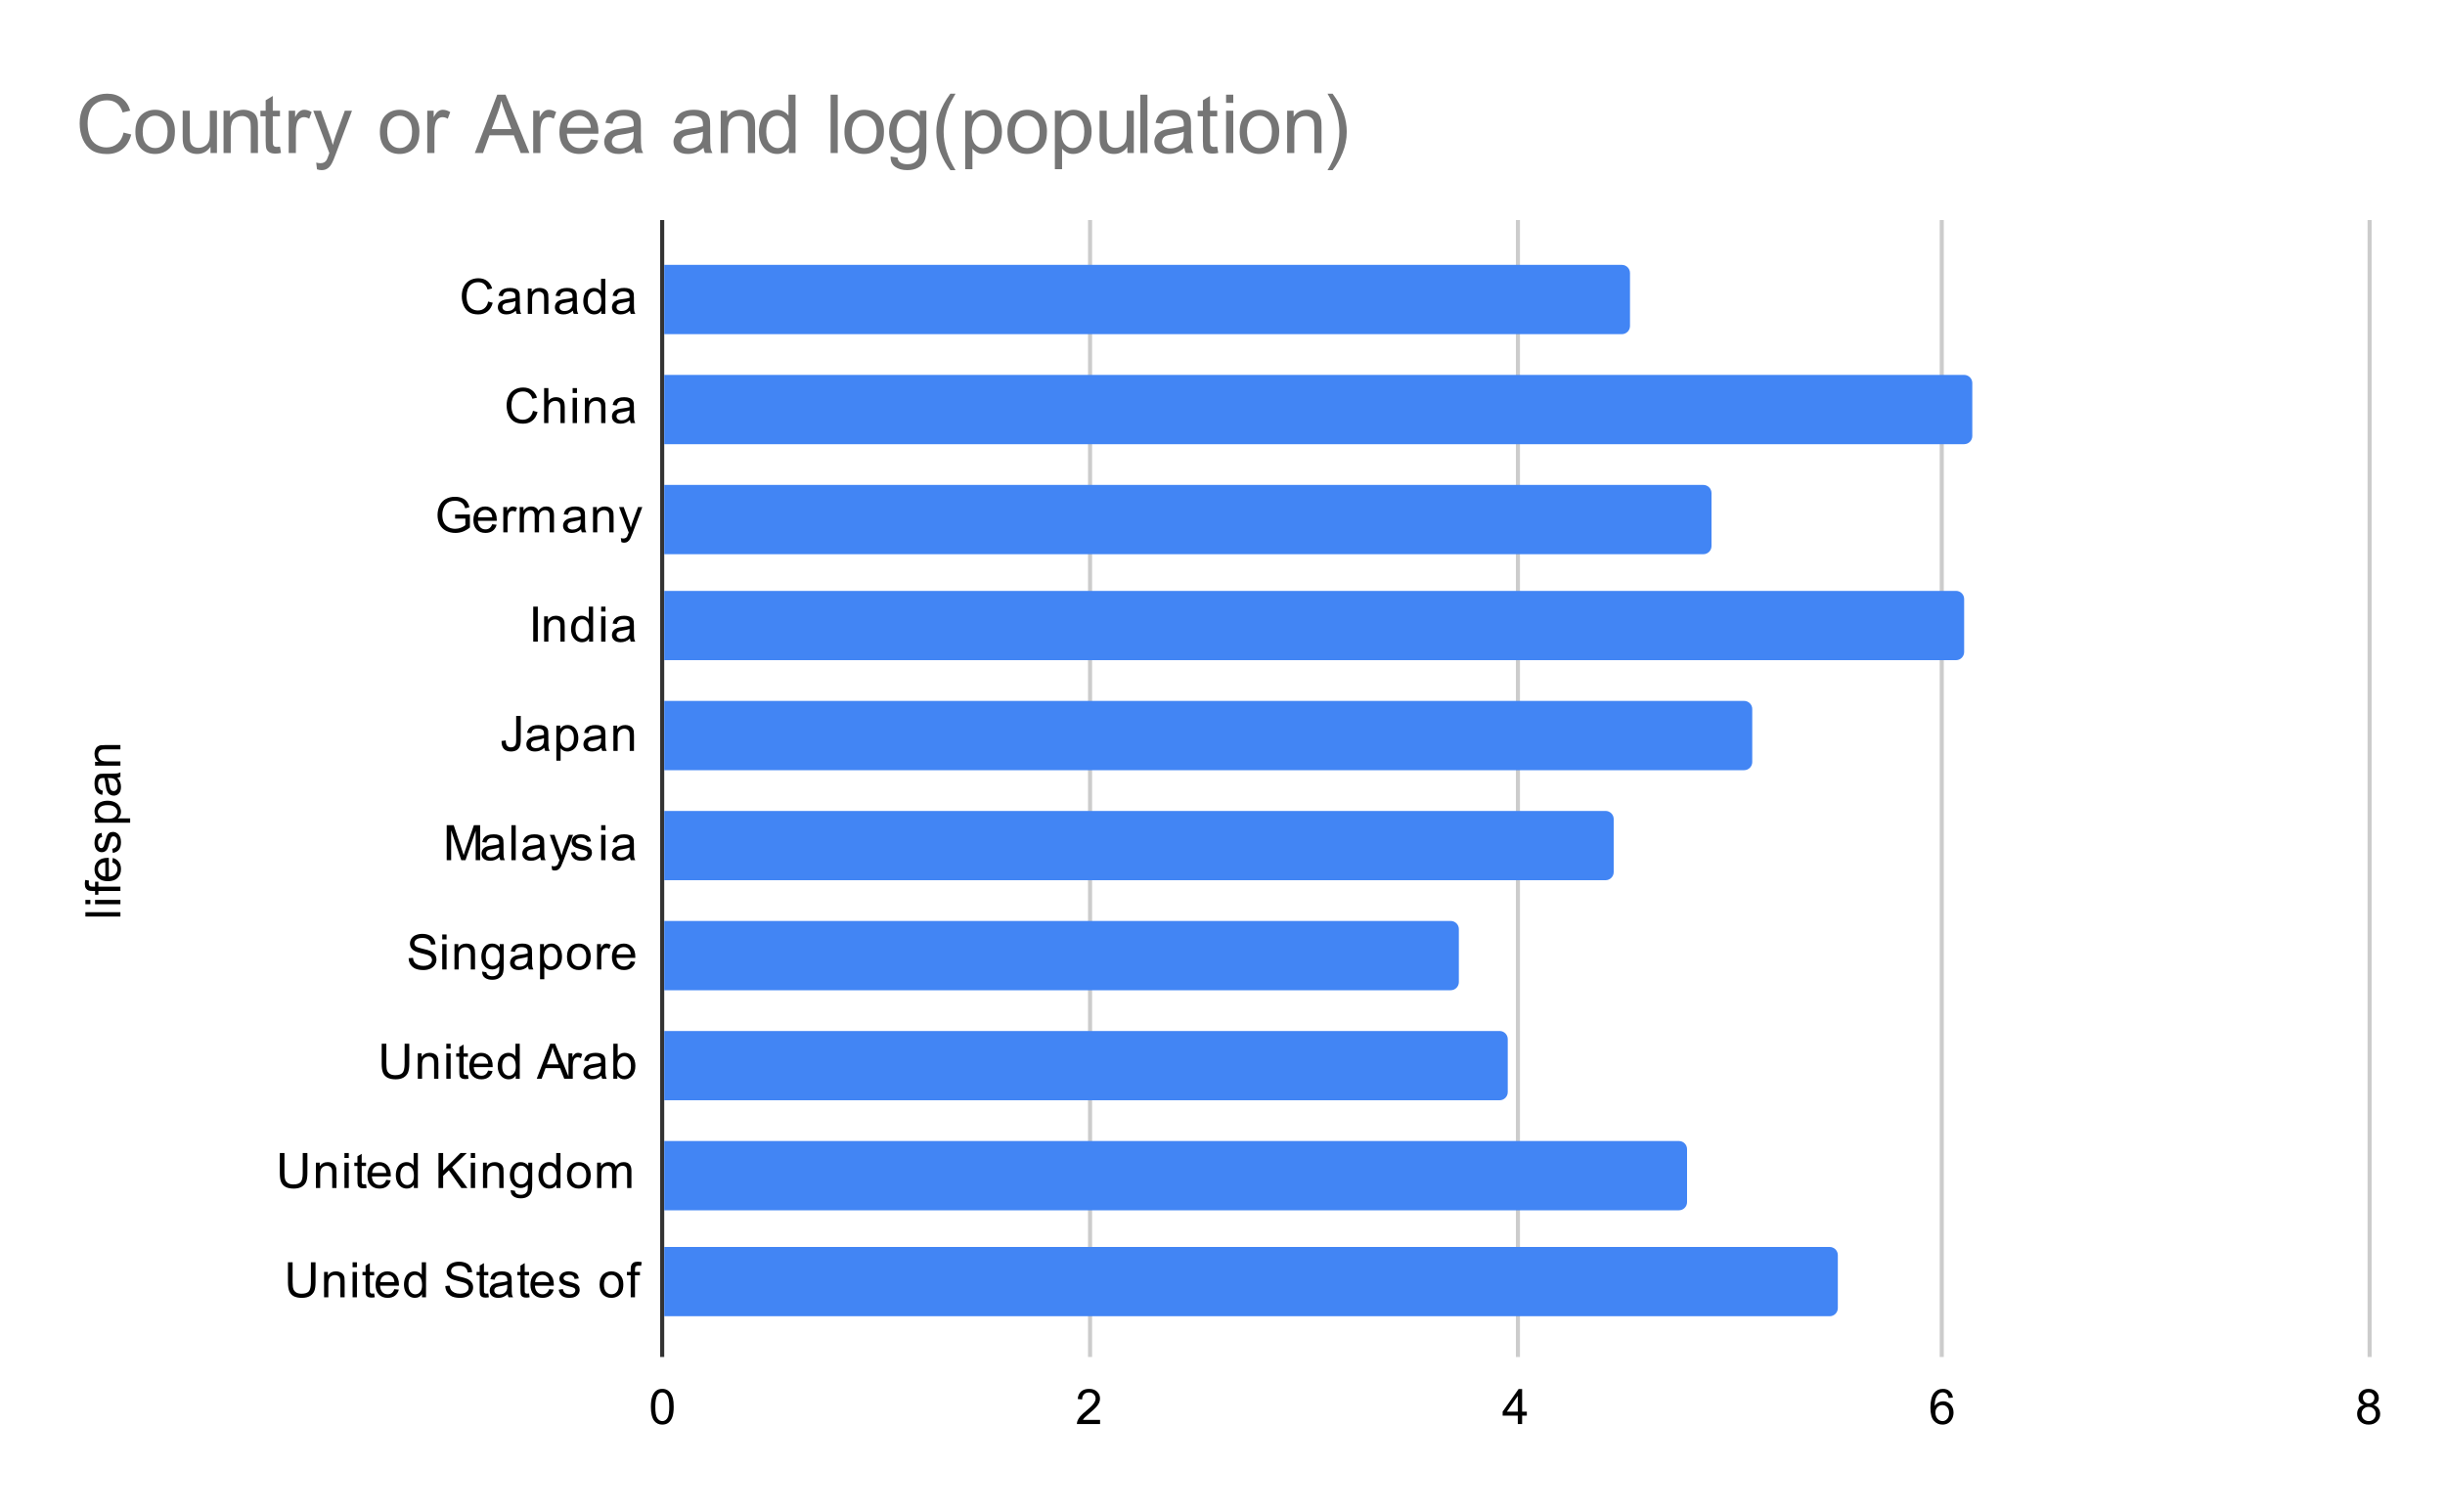 <svg version="1.1" viewBox="0.0 0.0 600.0 371.0" fill="none" stroke="none" stroke-linecap="square" stroke-miterlimit="10" width="600" height="371" xmlns:xlink="http://www.w3.org/1999/xlink" xmlns="http://www.w3.org/2000/svg"><path fill="#ffffff" d="M0 0L600.0 0L600.0 371.0L0 371.0L0 0Z" fill-rule="nonzero"/><path stroke="#333333" stroke-width="1.0" stroke-linecap="butt" d="M162.5 54.5L162.5 332.5" fill-rule="nonzero"/><path stroke="#cccccc" stroke-width="1.0" stroke-linecap="butt" d="M267.5 54.5L267.5 332.5" fill-rule="nonzero"/><path stroke="#cccccc" stroke-width="1.0" stroke-linecap="butt" d="M372.5 54.5L372.5 332.5" fill-rule="nonzero"/><path stroke="#cccccc" stroke-width="1.0" stroke-linecap="butt" d="M476.5 54.5L476.5 332.5" fill-rule="nonzero"/><path stroke="#cccccc" stroke-width="1.0" stroke-linecap="butt" d="M581.5 54.5L581.5 332.5" fill-rule="nonzero"/><clipPath id="id_0"><path d="M162.73 54.917L581.45 54.917L581.45 332.45L162.73 332.45L162.73 54.917Z" clip-rule="nonzero"/></clipPath><path stroke="#000000" stroke-width="2.0" stroke-linecap="butt" stroke-opacity="0.0" clip-path="url(#id_0)" d="M163.0 82.0L163.0 65.0L398.0 65.0C399.105 65.0 400.0 65.895 400.0 67.0L400.0 80.0C400.0 81.105 399.105 82.0 398.0 82.0Z" fill-rule="nonzero"/><path fill="#4285f4" clip-path="url(#id_0)" d="M163.0 82.0L163.0 65.0L398.0 65.0C399.105 65.0 400.0 65.895 400.0 67.0L400.0 80.0C400.0 81.105 399.105 82.0 398.0 82.0Z" fill-rule="nonzero"/><path stroke="#000000" stroke-width="2.0" stroke-linecap="butt" stroke-opacity="0.0" clip-path="url(#id_0)" d="M163.0 109.0L163.0 92.0L482.0 92.0C483.105 92.0 484.0 92.895 484.0 94.0L484.0 107.0C484.0 108.105 483.105 109.0 482.0 109.0Z" fill-rule="nonzero"/><path fill="#4285f4" clip-path="url(#id_0)" d="M163.0 109.0L163.0 92.0L482.0 92.0C483.105 92.0 484.0 92.895 484.0 94.0L484.0 107.0C484.0 108.105 483.105 109.0 482.0 109.0Z" fill-rule="nonzero"/><path stroke="#000000" stroke-width="2.0" stroke-linecap="butt" stroke-opacity="0.0" clip-path="url(#id_0)" d="M163.0 136.0L163.0 119.0L418.0 119.0C419.105 119.0 420.0 119.895 420.0 121.0L420.0 134.0C420.0 135.105 419.105 136.0 418.0 136.0Z" fill-rule="nonzero"/><path fill="#4285f4" clip-path="url(#id_0)" d="M163.0 136.0L163.0 119.0L418.0 119.0C419.105 119.0 420.0 119.895 420.0 121.0L420.0 134.0C420.0 135.105 419.105 136.0 418.0 136.0Z" fill-rule="nonzero"/><path stroke="#000000" stroke-width="2.0" stroke-linecap="butt" stroke-opacity="0.0" clip-path="url(#id_0)" d="M163.0 162.0L163.0 145.0L480.0 145.0C481.105 145.0 482.0 145.895 482.0 147.0L482.0 160.0C482.0 161.105 481.105 162.0 480.0 162.0Z" fill-rule="nonzero"/><path fill="#4285f4" clip-path="url(#id_0)" d="M163.0 162.0L163.0 145.0L480.0 145.0C481.105 145.0 482.0 145.895 482.0 147.0L482.0 160.0C482.0 161.105 481.105 162.0 480.0 162.0Z" fill-rule="nonzero"/><path stroke="#000000" stroke-width="2.0" stroke-linecap="butt" stroke-opacity="0.0" clip-path="url(#id_0)" d="M163.0 189.0L163.0 172.0L428.0 172.0C429.105 172.0 430.0 172.895 430.0 174.0L430.0 187.0C430.0 188.105 429.105 189.0 428.0 189.0Z" fill-rule="nonzero"/><path fill="#4285f4" clip-path="url(#id_0)" d="M163.0 189.0L163.0 172.0L428.0 172.0C429.105 172.0 430.0 172.895 430.0 174.0L430.0 187.0C430.0 188.105 429.105 189.0 428.0 189.0Z" fill-rule="nonzero"/><path stroke="#000000" stroke-width="2.0" stroke-linecap="butt" stroke-opacity="0.0" clip-path="url(#id_0)" d="M163.0 216.0L163.0 199.0L394.0 199.0C395.105 199.0 396.0 199.895 396.0 201.0L396.0 214.0C396.0 215.105 395.105 216.0 394.0 216.0Z" fill-rule="nonzero"/><path fill="#4285f4" clip-path="url(#id_0)" d="M163.0 216.0L163.0 199.0L394.0 199.0C395.105 199.0 396.0 199.895 396.0 201.0L396.0 214.0C396.0 215.105 395.105 216.0 394.0 216.0Z" fill-rule="nonzero"/><path stroke="#000000" stroke-width="2.0" stroke-linecap="butt" stroke-opacity="0.0" clip-path="url(#id_0)" d="M163.0 243.0L163.0 226.0L356.0 226.0C357.105 226.0 358.0 226.895 358.0 228.0L358.0 241.0C358.0 242.105 357.105 243.0 356.0 243.0Z" fill-rule="nonzero"/><path fill="#4285f4" clip-path="url(#id_0)" d="M163.0 243.0L163.0 226.0L356.0 226.0C357.105 226.0 358.0 226.895 358.0 228.0L358.0 241.0C358.0 242.105 357.105 243.0 356.0 243.0Z" fill-rule="nonzero"/><path stroke="#000000" stroke-width="2.0" stroke-linecap="butt" stroke-opacity="0.0" clip-path="url(#id_0)" d="M163.0 270.0L163.0 253.0L368.0 253.0C369.105 253.0 370.0 253.895 370.0 255.0L370.0 268.0C370.0 269.105 369.105 270.0 368.0 270.0Z" fill-rule="nonzero"/><path fill="#4285f4" clip-path="url(#id_0)" d="M163.0 270.0L163.0 253.0L368.0 253.0C369.105 253.0 370.0 253.895 370.0 255.0L370.0 268.0C370.0 269.105 369.105 270.0 368.0 270.0Z" fill-rule="nonzero"/><path stroke="#000000" stroke-width="2.0" stroke-linecap="butt" stroke-opacity="0.0" clip-path="url(#id_0)" d="M163.0 297.0L163.0 280.0L412.0 280.0C413.105 280.0 414.0 280.895 414.0 282.0L414.0 295.0C414.0 296.105 413.105 297.0 412.0 297.0Z" fill-rule="nonzero"/><path fill="#4285f4" clip-path="url(#id_0)" d="M163.0 297.0L163.0 280.0L412.0 280.0C413.105 280.0 414.0 280.895 414.0 282.0L414.0 295.0C414.0 296.105 413.105 297.0 412.0 297.0Z" fill-rule="nonzero"/><path stroke="#000000" stroke-width="2.0" stroke-linecap="butt" stroke-opacity="0.0" clip-path="url(#id_0)" d="M163.0 323.0L163.0 306.0L449.0 306.0C450.105 306.0 451.0 306.895 451.0 308.0L451.0 321.0C451.0 322.105 450.105 323.0 449.0 323.0Z" fill-rule="nonzero"/><path fill="#4285f4" clip-path="url(#id_0)" d="M163.0 323.0L163.0 306.0L449.0 306.0C450.105 306.0 451.0 306.895 451.0 308.0L451.0 321.0C451.0 322.105 450.105 323.0 449.0 323.0Z" fill-rule="nonzero"/><path fill="#000000" d="M29.55 224.918L20.956 224.918L20.956 223.855L29.55 223.855L29.55 224.918ZM22.175 221.886L20.956 221.886L20.956 220.824L22.175 220.824L22.175 221.886ZM29.55 221.886L23.331 221.886L23.331 220.824L29.55 220.824L29.55 221.886ZM29.55 218.636L24.144 218.636L24.144 219.574L23.331 219.574L23.331 218.636L22.659 218.636Q22.034 218.636 21.738 218.527Q21.316 218.371 21.066 217.996Q20.816 217.605 20.816 216.918Q20.816 216.465 20.925 215.933L21.831 216.09Q21.784 216.418 21.784 216.715Q21.784 217.199 21.988 217.402Q22.191 217.59 22.753 217.59L23.331 217.59L23.331 216.371L24.144 216.371L24.144 217.59L29.55 217.59L29.55 218.636ZM27.55 211.636L27.675 210.543Q28.628 210.793 29.159 211.496Q29.691 212.199 29.691 213.277Q29.691 214.636 28.847 215.449Q28.003 216.246 26.488 216.246Q24.925 216.246 24.066 215.433Q23.191 214.621 23.191 213.34Q23.191 212.09 24.034 211.308Q24.878 210.511 26.425 210.511Q26.519 210.511 26.706 210.511L26.706 215.152Q27.738 215.09 28.284 214.574Q28.816 214.058 28.816 213.277Q28.816 212.699 28.519 212.293Q28.206 211.871 27.55 211.636ZM25.847 215.09L25.847 211.621Q25.05 211.683 24.659 212.011Q24.05 212.527 24.05 213.324Q24.05 214.058 24.534 214.558Q25.019 215.043 25.847 215.09ZM27.691 209.308L27.534 208.277Q28.159 208.183 28.488 207.793Q28.816 207.386 28.816 206.652Q28.816 205.933 28.534 205.59Q28.238 205.23 27.831 205.23Q27.472 205.23 27.269 205.543Q27.128 205.761 26.909 206.621Q26.613 207.777 26.409 208.23Q26.191 208.668 25.816 208.902Q25.441 209.136 24.972 209.136Q24.566 209.136 24.206 208.949Q23.847 208.761 23.613 208.433Q23.441 208.183 23.316 207.761Q23.191 207.34 23.191 206.84Q23.191 206.121 23.409 205.574Q23.613 205.011 23.972 204.746Q24.331 204.48 24.925 204.386L25.066 205.418Q24.597 205.48 24.331 205.824Q24.05 206.152 24.05 206.777Q24.05 207.496 24.3 207.808Q24.534 208.121 24.863 208.121Q25.066 208.121 25.222 207.996Q25.394 207.855 25.503 207.59Q25.566 207.433 25.769 206.652Q26.081 205.527 26.269 205.09Q26.456 204.652 26.816 204.402Q27.175 204.152 27.722 204.152Q28.253 204.152 28.722 204.465Q29.175 204.761 29.441 205.34Q29.691 205.918 29.691 206.652Q29.691 207.871 29.191 208.511Q28.675 209.136 27.691 209.308ZM31.941 201.886L23.331 201.886L23.331 200.933L24.128 200.933Q23.659 200.59 23.425 200.168Q23.191 199.73 23.191 199.121Q23.191 198.324 23.597 197.715Q24.003 197.105 24.753 196.808Q25.503 196.496 26.394 196.496Q27.347 196.496 28.113 196.84Q28.878 197.168 29.284 197.824Q29.691 198.48 29.691 199.199Q29.691 199.73 29.472 200.152Q29.238 200.574 28.909 200.84L31.941 200.84L31.941 201.886ZM26.472 200.933Q27.675 200.933 28.253 200.449Q28.816 199.965 28.816 199.277Q28.816 198.574 28.222 198.074Q27.628 197.574 26.378 197.574Q25.191 197.574 24.613 198.058Q24.019 198.543 24.019 199.23Q24.019 199.902 24.644 200.418Q25.269 200.933 26.472 200.933ZM28.784 190.824Q29.284 191.418 29.488 191.965Q29.691 192.496 29.691 193.121Q29.691 194.152 29.191 194.699Q28.691 195.246 27.909 195.246Q27.456 195.246 27.081 195.043Q26.691 194.84 26.472 194.496Q26.238 194.152 26.128 193.73Q26.034 193.433 25.956 192.793Q25.816 191.527 25.597 190.918Q25.378 190.918 25.331 190.918Q24.675 190.918 24.409 191.215Q24.066 191.621 24.066 192.418Q24.066 193.152 24.331 193.511Q24.581 193.871 25.238 194.043L25.097 195.074Q24.441 194.933 24.034 194.605Q23.628 194.277 23.409 193.668Q23.191 193.058 23.191 192.261Q23.191 191.465 23.378 190.965Q23.566 190.465 23.847 190.23Q24.128 189.996 24.566 189.902Q24.831 189.855 25.534 189.855L26.941 189.855Q28.409 189.855 28.8 189.793Q29.191 189.715 29.55 189.511L29.55 190.621Q29.222 190.777 28.784 190.824ZM26.425 190.918Q26.659 191.496 26.831 192.636Q26.925 193.293 27.05 193.558Q27.159 193.824 27.378 193.98Q27.597 194.121 27.878 194.121Q28.3 194.121 28.581 193.808Q28.863 193.48 28.863 192.871Q28.863 192.261 28.597 191.793Q28.331 191.308 27.863 191.09Q27.503 190.918 26.816 190.918L26.425 190.918ZM29.55 187.886L23.331 187.886L23.331 186.949L24.206 186.949Q23.191 186.261 23.191 184.965Q23.191 184.402 23.394 183.933Q23.597 183.449 23.925 183.215Q24.253 182.98 24.691 182.886Q24.988 182.84 25.722 182.84L29.55 182.84L29.55 183.886L25.769 183.886Q25.113 183.886 24.8 184.011Q24.488 184.136 24.3 184.449Q24.097 184.761 24.097 185.183Q24.097 185.855 24.534 186.355Q24.956 186.84 26.144 186.84L29.55 186.84L29.55 187.886Z" fill-rule="nonzero"/><path fill="#000000" d="M119.793 74.001L120.918 74.298Q120.558 75.689 119.636 76.423Q118.714 77.157 117.371 77.157Q115.98 77.157 115.105 76.595Q114.23 76.032 113.777 74.97Q113.324 73.892 113.324 72.657Q113.324 71.314 113.839 70.314Q114.355 69.314 115.293 68.798Q116.246 68.282 117.386 68.282Q118.668 68.282 119.543 68.939Q120.433 69.595 120.777 70.782L119.652 71.048Q119.355 70.11 118.777 69.689Q118.214 69.251 117.355 69.251Q116.371 69.251 115.699 69.735Q115.043 70.204 114.761 71.001Q114.496 71.798 114.496 72.657Q114.496 73.751 114.808 74.564Q115.136 75.376 115.808 75.782Q116.48 76.189 117.277 76.189Q118.23 76.189 118.886 75.642Q119.558 75.095 119.793 74.001ZM126.589 76.251Q125.996 76.751 125.449 76.954Q124.918 77.157 124.293 77.157Q123.261 77.157 122.714 76.657Q122.168 76.157 122.168 75.376Q122.168 74.923 122.371 74.548Q122.574 74.157 122.918 73.939Q123.261 73.704 123.683 73.595Q123.98 73.501 124.621 73.423Q125.886 73.282 126.496 73.064Q126.496 72.845 126.496 72.798Q126.496 72.142 126.199 71.876Q125.793 71.532 124.996 71.532Q124.261 71.532 123.902 71.798Q123.543 72.048 123.371 72.704L122.339 72.564Q122.48 71.907 122.808 71.501Q123.136 71.095 123.746 70.876Q124.355 70.657 125.152 70.657Q125.949 70.657 126.449 70.845Q126.949 71.032 127.183 71.314Q127.418 71.595 127.511 72.032Q127.558 72.298 127.558 73.001L127.558 74.407Q127.558 75.876 127.621 76.267Q127.699 76.657 127.902 77.017L126.793 77.017Q126.636 76.689 126.589 76.251ZM126.496 73.892Q125.918 74.126 124.777 74.298Q124.121 74.392 123.855 74.517Q123.589 74.626 123.433 74.845Q123.293 75.064 123.293 75.345Q123.293 75.767 123.605 76.048Q123.933 76.329 124.543 76.329Q125.152 76.329 125.621 76.064Q126.105 75.798 126.324 75.329Q126.496 74.97 126.496 74.282L126.496 73.892ZM129.527 77.017L129.527 70.798L130.464 70.798L130.464 71.673Q131.152 70.657 132.449 70.657Q133.011 70.657 133.48 70.86Q133.964 71.064 134.199 71.392Q134.433 71.72 134.527 72.157Q134.574 72.454 134.574 73.189L134.574 77.017L133.527 77.017L133.527 73.235Q133.527 72.579 133.402 72.267Q133.277 71.954 132.964 71.767Q132.652 71.564 132.23 71.564Q131.558 71.564 131.058 72.001Q130.574 72.423 130.574 73.61L130.574 77.017L129.527 77.017ZM140.589 76.251Q139.996 76.751 139.449 76.954Q138.918 77.157 138.293 77.157Q137.261 77.157 136.714 76.657Q136.168 76.157 136.168 75.376Q136.168 74.923 136.371 74.548Q136.574 74.157 136.918 73.939Q137.261 73.704 137.683 73.595Q137.98 73.501 138.621 73.423Q139.886 73.282 140.496 73.064Q140.496 72.845 140.496 72.798Q140.496 72.142 140.199 71.876Q139.793 71.532 138.996 71.532Q138.261 71.532 137.902 71.798Q137.543 72.048 137.371 72.704L136.339 72.564Q136.48 71.907 136.808 71.501Q137.136 71.095 137.746 70.876Q138.355 70.657 139.152 70.657Q139.949 70.657 140.449 70.845Q140.949 71.032 141.183 71.314Q141.418 71.595 141.511 72.032Q141.558 72.298 141.558 73.001L141.558 74.407Q141.558 75.876 141.621 76.267Q141.699 76.657 141.902 77.017L140.793 77.017Q140.636 76.689 140.589 76.251ZM140.496 73.892Q139.918 74.126 138.777 74.298Q138.121 74.392 137.855 74.517Q137.589 74.626 137.433 74.845Q137.293 75.064 137.293 75.345Q137.293 75.767 137.605 76.048Q137.933 76.329 138.543 76.329Q139.152 76.329 139.621 76.064Q140.105 75.798 140.324 75.329Q140.496 74.97 140.496 74.282L140.496 73.892ZM147.558 77.017L147.558 76.235Q146.964 77.157 145.824 77.157Q145.074 77.157 144.449 76.751Q143.824 76.329 143.48 75.595Q143.136 74.86 143.136 73.907Q143.136 72.985 143.449 72.22Q143.761 71.454 144.386 71.064Q145.011 70.657 145.777 70.657Q146.339 70.657 146.777 70.892Q147.214 71.126 147.496 71.501L147.496 68.423L148.543 68.423L148.543 77.017L147.558 77.017ZM144.23 73.907Q144.23 75.11 144.73 75.704Q145.23 76.282 145.918 76.282Q146.605 76.282 147.089 75.72Q147.574 75.157 147.574 74.001Q147.574 72.72 147.074 72.126Q146.589 71.532 145.871 71.532Q145.168 71.532 144.699 72.11Q144.23 72.673 144.23 73.907ZM154.589 76.251Q153.996 76.751 153.449 76.954Q152.918 77.157 152.293 77.157Q151.261 77.157 150.714 76.657Q150.168 76.157 150.168 75.376Q150.168 74.923 150.371 74.548Q150.574 74.157 150.918 73.939Q151.261 73.704 151.683 73.595Q151.98 73.501 152.621 73.423Q153.886 73.282 154.496 73.064Q154.496 72.845 154.496 72.798Q154.496 72.142 154.199 71.876Q153.793 71.532 152.996 71.532Q152.261 71.532 151.902 71.798Q151.543 72.048 151.371 72.704L150.339 72.564Q150.48 71.907 150.808 71.501Q151.136 71.095 151.746 70.876Q152.355 70.657 153.152 70.657Q153.949 70.657 154.449 70.845Q154.949 71.032 155.183 71.314Q155.418 71.595 155.511 72.032Q155.558 72.298 155.558 73.001L155.558 74.407Q155.558 75.876 155.621 76.267Q155.699 76.657 155.902 77.017L154.793 77.017Q154.636 76.689 154.589 76.251ZM154.496 73.892Q153.918 74.126 152.777 74.298Q152.121 74.392 151.855 74.517Q151.589 74.626 151.433 74.845Q151.293 75.064 151.293 75.345Q151.293 75.767 151.605 76.048Q151.933 76.329 152.543 76.329Q153.152 76.329 153.621 76.064Q154.105 75.798 154.324 75.329Q154.496 74.97 154.496 74.282L154.496 73.892Z" fill-rule="nonzero"/><path fill="#000000" d="M130.793 100.816L131.918 101.113Q131.558 102.503 130.636 103.238Q129.714 103.972 128.371 103.972Q126.98 103.972 126.105 103.41Q125.23 102.847 124.777 101.785Q124.324 100.706 124.324 99.472Q124.324 98.128 124.839 97.128Q125.355 96.128 126.293 95.613Q127.246 95.097 128.386 95.097Q129.668 95.097 130.543 95.753Q131.433 96.41 131.777 97.597L130.652 97.863Q130.355 96.925 129.777 96.503Q129.214 96.066 128.355 96.066Q127.371 96.066 126.699 96.55Q126.043 97.019 125.761 97.816Q125.496 98.613 125.496 99.472Q125.496 100.566 125.808 101.378Q126.136 102.191 126.808 102.597Q127.48 103.003 128.277 103.003Q129.23 103.003 129.886 102.456Q130.558 101.91 130.793 100.816ZM133.527 103.831L133.527 95.238L134.574 95.238L134.574 98.316Q135.308 97.472 136.433 97.472Q137.136 97.472 137.636 97.753Q138.152 98.019 138.371 98.503Q138.589 98.972 138.589 99.894L138.589 103.831L137.543 103.831L137.543 99.894Q137.543 99.097 137.199 98.738Q136.855 98.378 136.23 98.378Q135.761 98.378 135.339 98.628Q134.933 98.863 134.746 99.285Q134.574 99.691 134.574 100.425L134.574 103.831L133.527 103.831ZM140.527 96.456L140.527 95.238L141.589 95.238L141.589 96.456L140.527 96.456ZM140.527 103.831L140.527 97.613L141.589 97.613L141.589 103.831L140.527 103.831ZM143.527 103.831L143.527 97.613L144.464 97.613L144.464 98.488Q145.152 97.472 146.449 97.472Q147.011 97.472 147.48 97.675Q147.964 97.878 148.199 98.206Q148.433 98.535 148.527 98.972Q148.574 99.269 148.574 100.003L148.574 103.831L147.527 103.831L147.527 100.05Q147.527 99.394 147.402 99.081Q147.277 98.769 146.964 98.581Q146.652 98.378 146.23 98.378Q145.558 98.378 145.058 98.816Q144.574 99.238 144.574 100.425L144.574 103.831L143.527 103.831ZM154.589 103.066Q153.996 103.566 153.449 103.769Q152.918 103.972 152.293 103.972Q151.261 103.972 150.714 103.472Q150.168 102.972 150.168 102.191Q150.168 101.738 150.371 101.363Q150.574 100.972 150.918 100.753Q151.261 100.519 151.683 100.41Q151.98 100.316 152.621 100.238Q153.886 100.097 154.496 99.878Q154.496 99.66 154.496 99.613Q154.496 98.956 154.199 98.691Q153.793 98.347 152.996 98.347Q152.261 98.347 151.902 98.613Q151.543 98.863 151.371 99.519L150.339 99.378Q150.48 98.722 150.808 98.316Q151.136 97.91 151.746 97.691Q152.355 97.472 153.152 97.472Q153.949 97.472 154.449 97.66Q154.949 97.847 155.183 98.128Q155.418 98.41 155.511 98.847Q155.558 99.113 155.558 99.816L155.558 101.222Q155.558 102.691 155.621 103.081Q155.699 103.472 155.902 103.831L154.793 103.831Q154.636 103.503 154.589 103.066ZM154.496 100.706Q153.918 100.941 152.777 101.113Q152.121 101.206 151.855 101.331Q151.589 101.441 151.433 101.66Q151.293 101.878 151.293 102.16Q151.293 102.581 151.605 102.863Q151.933 103.144 152.543 103.144Q153.152 103.144 153.621 102.878Q154.105 102.613 154.324 102.144Q154.496 101.785 154.496 101.097L154.496 100.706Z" fill-rule="nonzero"/><path fill="#000000" d="M111.683 127.271L111.683 126.271L115.308 126.256L115.308 129.443Q114.48 130.115 113.589 130.459Q112.699 130.787 111.761 130.787Q110.496 130.787 109.449 130.256Q108.418 129.709 107.886 128.693Q107.371 127.662 107.371 126.396Q107.371 125.131 107.886 124.053Q108.418 122.959 109.402 122.443Q110.386 121.912 111.668 121.912Q112.605 121.912 113.355 122.209Q114.105 122.506 114.527 123.053Q114.964 123.584 115.183 124.459L114.168 124.74Q113.964 124.084 113.668 123.709Q113.386 123.334 112.855 123.115Q112.324 122.881 111.683 122.881Q110.902 122.881 110.324 123.115Q109.761 123.349 109.402 123.74Q109.058 124.131 108.871 124.599Q108.543 125.396 108.543 126.318Q108.543 127.474 108.933 128.256Q109.339 129.021 110.089 129.396Q110.839 129.771 111.699 129.771Q112.433 129.771 113.136 129.49Q113.839 129.193 114.199 128.881L114.199 127.271L111.683 127.271ZM120.777 128.646L121.871 128.771Q121.621 129.724 120.918 130.256Q120.214 130.787 119.136 130.787Q117.777 130.787 116.964 129.943Q116.168 129.099 116.168 127.584Q116.168 126.021 116.98 125.162Q117.793 124.287 119.074 124.287Q120.324 124.287 121.105 125.131Q121.902 125.974 121.902 127.521Q121.902 127.615 121.902 127.803L117.261 127.803Q117.324 128.834 117.839 129.381Q118.355 129.912 119.136 129.912Q119.714 129.912 120.121 129.615Q120.543 129.303 120.777 128.646ZM117.324 126.943L120.793 126.943Q120.73 126.146 120.402 125.756Q119.886 125.146 119.089 125.146Q118.355 125.146 117.855 125.631Q117.371 126.115 117.324 126.943ZM123.511 130.646L123.511 124.428L124.464 124.428L124.464 125.365Q124.824 124.709 125.121 124.506Q125.433 124.287 125.808 124.287Q126.339 124.287 126.886 124.615L126.527 125.599Q126.136 125.365 125.761 125.365Q125.402 125.365 125.121 125.584Q124.855 125.787 124.746 126.162Q124.558 126.724 124.558 127.381L124.558 130.646L123.511 130.646ZM127.527 130.646L127.527 124.428L128.464 124.428L128.464 125.303Q128.761 124.834 129.246 124.568Q129.73 124.287 130.355 124.287Q131.043 124.287 131.48 124.568Q131.933 124.849 132.105 125.365Q132.855 124.287 134.027 124.287Q134.964 124.287 135.449 124.803Q135.949 125.303 135.949 126.381L135.949 130.646L134.902 130.646L134.902 126.724Q134.902 126.099 134.793 125.818Q134.699 125.537 134.433 125.365Q134.168 125.193 133.793 125.193Q133.136 125.193 132.699 125.631Q132.277 126.068 132.277 127.037L132.277 130.646L131.214 130.646L131.214 126.599Q131.214 125.896 130.949 125.553Q130.699 125.193 130.121 125.193Q129.668 125.193 129.293 125.428Q128.918 125.662 128.746 126.115Q128.574 126.568 128.574 127.412L128.574 130.646L127.527 130.646ZM142.589 129.881Q141.996 130.381 141.449 130.584Q140.918 130.787 140.293 130.787Q139.261 130.787 138.714 130.287Q138.168 129.787 138.168 129.006Q138.168 128.553 138.371 128.178Q138.574 127.787 138.918 127.568Q139.261 127.334 139.683 127.224Q139.98 127.131 140.621 127.053Q141.886 126.912 142.496 126.693Q142.496 126.474 142.496 126.428Q142.496 125.771 142.199 125.506Q141.793 125.162 140.996 125.162Q140.261 125.162 139.902 125.428Q139.543 125.678 139.371 126.334L138.339 126.193Q138.48 125.537 138.808 125.131Q139.136 124.724 139.746 124.506Q140.355 124.287 141.152 124.287Q141.949 124.287 142.449 124.474Q142.949 124.662 143.183 124.943Q143.418 125.224 143.511 125.662Q143.558 125.928 143.558 126.631L143.558 128.037Q143.558 129.506 143.621 129.896Q143.699 130.287 143.902 130.646L142.793 130.646Q142.636 130.318 142.589 129.881ZM142.496 127.521Q141.918 127.756 140.777 127.928Q140.121 128.021 139.855 128.146Q139.589 128.256 139.433 128.474Q139.293 128.693 139.293 128.974Q139.293 129.396 139.605 129.678Q139.933 129.959 140.543 129.959Q141.152 129.959 141.621 129.693Q142.105 129.428 142.324 128.959Q142.496 128.599 142.496 127.912L142.496 127.521ZM145.527 130.646L145.527 124.428L146.464 124.428L146.464 125.303Q147.152 124.287 148.449 124.287Q149.011 124.287 149.48 124.49Q149.964 124.693 150.199 125.021Q150.433 125.349 150.527 125.787Q150.574 126.084 150.574 126.818L150.574 130.646L149.527 130.646L149.527 126.865Q149.527 126.209 149.402 125.896Q149.277 125.584 148.964 125.396Q148.652 125.193 148.23 125.193Q147.558 125.193 147.058 125.631Q146.574 126.053 146.574 127.24L146.574 130.646L145.527 130.646ZM152.48 133.037L152.355 132.053Q152.699 132.146 152.964 132.146Q153.308 132.146 153.511 132.021Q153.73 131.912 153.871 131.709Q153.964 131.537 154.199 130.912Q154.214 130.834 154.293 130.662L151.918 124.428L153.058 124.428L154.355 128.021Q154.605 128.709 154.808 129.474Q154.996 128.74 155.246 128.053L156.574 124.428L157.621 124.428L155.261 130.756Q154.871 131.771 154.668 132.162Q154.386 132.693 154.011 132.928Q153.652 133.178 153.152 133.178Q152.855 133.178 152.48 133.037Z" fill-rule="nonzero"/><path fill="#000000" d="M130.855 157.461L130.855 148.867L131.98 148.867L131.98 157.461L130.855 157.461ZM133.527 157.461L133.527 151.242L134.464 151.242L134.464 152.117Q135.152 151.102 136.449 151.102Q137.011 151.102 137.48 151.305Q137.964 151.508 138.199 151.836Q138.433 152.164 138.527 152.602Q138.574 152.899 138.574 153.633L138.574 157.461L137.527 157.461L137.527 153.68Q137.527 153.024 137.402 152.711Q137.277 152.399 136.964 152.211Q136.652 152.008 136.23 152.008Q135.558 152.008 135.058 152.445Q134.574 152.867 134.574 154.055L134.574 157.461L133.527 157.461ZM144.558 157.461L144.558 156.68Q143.964 157.602 142.824 157.602Q142.074 157.602 141.449 157.195Q140.824 156.774 140.48 156.039Q140.136 155.305 140.136 154.352Q140.136 153.43 140.449 152.664Q140.761 151.899 141.386 151.508Q142.011 151.102 142.777 151.102Q143.339 151.102 143.777 151.336Q144.214 151.57 144.496 151.945L144.496 148.867L145.542 148.867L145.542 157.461L144.558 157.461ZM141.23 154.352Q141.23 155.555 141.73 156.149Q142.23 156.727 142.917 156.727Q143.605 156.727 144.089 156.164Q144.574 155.602 144.574 154.445Q144.574 153.164 144.074 152.57Q143.589 151.977 142.871 151.977Q142.167 151.977 141.699 152.555Q141.23 153.117 141.23 154.352ZM147.527 150.086L147.527 148.867L148.589 148.867L148.589 150.086L147.527 150.086ZM147.527 157.461L147.527 151.242L148.589 151.242L148.589 157.461L147.527 157.461ZM154.589 156.695Q153.996 157.195 153.449 157.399Q152.917 157.602 152.292 157.602Q151.261 157.602 150.714 157.102Q150.167 156.602 150.167 155.82Q150.167 155.367 150.371 154.992Q150.574 154.602 150.917 154.383Q151.261 154.149 151.683 154.039Q151.98 153.945 152.621 153.867Q153.886 153.727 154.496 153.508Q154.496 153.289 154.496 153.242Q154.496 152.586 154.199 152.32Q153.792 151.977 152.996 151.977Q152.261 151.977 151.902 152.242Q151.542 152.492 151.371 153.149L150.339 153.008Q150.48 152.352 150.808 151.945Q151.136 151.539 151.746 151.32Q152.355 151.102 153.152 151.102Q153.949 151.102 154.449 151.289Q154.949 151.477 155.183 151.758Q155.417 152.039 155.511 152.477Q155.558 152.742 155.558 153.445L155.558 154.852Q155.558 156.32 155.621 156.711Q155.699 157.102 155.902 157.461L154.792 157.461Q154.636 157.133 154.589 156.695ZM154.496 154.336Q153.917 154.57 152.777 154.742Q152.121 154.836 151.855 154.961Q151.589 155.07 151.433 155.289Q151.292 155.508 151.292 155.789Q151.292 156.211 151.605 156.492Q151.933 156.774 152.542 156.774Q153.152 156.774 153.621 156.508Q154.105 156.242 154.324 155.774Q154.496 155.414 154.496 154.727L154.496 154.336Z" fill-rule="nonzero"/><path fill="#000000" d="M123.074 181.838L124.105 181.698Q124.136 182.682 124.464 183.042Q124.793 183.401 125.386 183.401Q125.808 183.401 126.121 183.213Q126.433 183.01 126.543 182.682Q126.668 182.338 126.668 181.604L126.668 175.682L127.793 175.682L127.793 181.542Q127.793 182.62 127.527 183.213Q127.277 183.807 126.714 184.12Q126.152 184.417 125.386 184.417Q124.261 184.417 123.652 183.776Q123.058 183.12 123.074 181.838ZM133.589 183.51Q132.996 184.01 132.449 184.213Q131.918 184.417 131.293 184.417Q130.261 184.417 129.714 183.917Q129.168 183.417 129.168 182.635Q129.168 182.182 129.371 181.807Q129.574 181.417 129.918 181.198Q130.261 180.963 130.683 180.854Q130.98 180.76 131.621 180.682Q132.886 180.542 133.496 180.323Q133.496 180.104 133.496 180.057Q133.496 179.401 133.199 179.135Q132.793 178.792 131.996 178.792Q131.261 178.792 130.902 179.057Q130.543 179.307 130.371 179.963L129.339 179.823Q129.48 179.167 129.808 178.76Q130.136 178.354 130.746 178.135Q131.355 177.917 132.152 177.917Q132.949 177.917 133.449 178.104Q133.949 178.292 134.183 178.573Q134.418 178.854 134.511 179.292Q134.558 179.557 134.558 180.26L134.558 181.667Q134.558 183.135 134.621 183.526Q134.699 183.917 134.902 184.276L133.793 184.276Q133.636 183.948 133.589 183.51ZM133.496 181.151Q132.918 181.385 131.777 181.557Q131.121 181.651 130.855 181.776Q130.589 181.885 130.433 182.104Q130.293 182.323 130.293 182.604Q130.293 183.026 130.605 183.307Q130.933 183.588 131.543 183.588Q132.152 183.588 132.621 183.323Q133.105 183.057 133.324 182.588Q133.496 182.229 133.496 181.542L133.496 181.151ZM136.527 186.667L136.527 178.057L137.48 178.057L137.48 178.854Q137.824 178.385 138.246 178.151Q138.683 177.917 139.293 177.917Q140.089 177.917 140.699 178.323Q141.308 178.729 141.605 179.479Q141.918 180.229 141.918 181.12Q141.918 182.073 141.574 182.838Q141.246 183.604 140.589 184.01Q139.933 184.417 139.214 184.417Q138.683 184.417 138.261 184.198Q137.839 183.963 137.574 183.635L137.574 186.667L136.527 186.667ZM137.48 181.198Q137.48 182.401 137.964 182.979Q138.449 183.542 139.136 183.542Q139.839 183.542 140.339 182.948Q140.839 182.354 140.839 181.104Q140.839 179.917 140.355 179.338Q139.871 178.745 139.183 178.745Q138.511 178.745 137.996 179.37Q137.48 179.995 137.48 181.198ZM147.589 183.51Q146.996 184.01 146.449 184.213Q145.918 184.417 145.293 184.417Q144.261 184.417 143.714 183.917Q143.168 183.417 143.168 182.635Q143.168 182.182 143.371 181.807Q143.574 181.417 143.918 181.198Q144.261 180.963 144.683 180.854Q144.98 180.76 145.621 180.682Q146.886 180.542 147.496 180.323Q147.496 180.104 147.496 180.057Q147.496 179.401 147.199 179.135Q146.793 178.792 145.996 178.792Q145.261 178.792 144.902 179.057Q144.543 179.307 144.371 179.963L143.339 179.823Q143.48 179.167 143.808 178.76Q144.136 178.354 144.746 178.135Q145.355 177.917 146.152 177.917Q146.949 177.917 147.449 178.104Q147.949 178.292 148.183 178.573Q148.418 178.854 148.511 179.292Q148.558 179.557 148.558 180.26L148.558 181.667Q148.558 183.135 148.621 183.526Q148.699 183.917 148.902 184.276L147.793 184.276Q147.636 183.948 147.589 183.51ZM147.496 181.151Q146.918 181.385 145.777 181.557Q145.121 181.651 144.855 181.776Q144.589 181.885 144.433 182.104Q144.293 182.323 144.293 182.604Q144.293 183.026 144.605 183.307Q144.933 183.588 145.543 183.588Q146.152 183.588 146.621 183.323Q147.105 183.057 147.324 182.588Q147.496 182.229 147.496 181.542L147.496 181.151ZM150.527 184.276L150.527 178.057L151.464 178.057L151.464 178.932Q152.152 177.917 153.449 177.917Q154.011 177.917 154.48 178.12Q154.964 178.323 155.199 178.651Q155.433 178.979 155.527 179.417Q155.574 179.713 155.574 180.448L155.574 184.276L154.527 184.276L154.527 180.495Q154.527 179.838 154.402 179.526Q154.277 179.213 153.964 179.026Q153.652 178.823 153.23 178.823Q152.558 178.823 152.058 179.26Q151.574 179.682 151.574 180.87L151.574 184.276L150.527 184.276Z" fill-rule="nonzero"/><path fill="#000000" d="M109.621 211.091L109.621 202.497L111.339 202.497L113.371 208.575Q113.652 209.435 113.777 209.856Q113.918 209.388 114.23 208.481L116.293 202.497L117.824 202.497L117.824 211.091L116.73 211.091L116.73 203.903L114.23 211.091L113.199 211.091L110.714 203.778L110.714 211.091L109.621 211.091ZM122.589 210.325Q121.996 210.825 121.449 211.028Q120.918 211.231 120.293 211.231Q119.261 211.231 118.714 210.731Q118.168 210.231 118.168 209.45Q118.168 208.997 118.371 208.622Q118.574 208.231 118.918 208.013Q119.261 207.778 119.683 207.669Q119.98 207.575 120.621 207.497Q121.886 207.356 122.496 207.138Q122.496 206.919 122.496 206.872Q122.496 206.216 122.199 205.95Q121.793 205.606 120.996 205.606Q120.261 205.606 119.902 205.872Q119.543 206.122 119.371 206.778L118.339 206.638Q118.48 205.981 118.808 205.575Q119.136 205.169 119.746 204.95Q120.355 204.731 121.152 204.731Q121.949 204.731 122.449 204.919Q122.949 205.106 123.183 205.388Q123.418 205.669 123.511 206.106Q123.558 206.372 123.558 207.075L123.558 208.481Q123.558 209.95 123.621 210.341Q123.699 210.731 123.902 211.091L122.793 211.091Q122.636 210.763 122.589 210.325ZM122.496 207.966Q121.918 208.2 120.777 208.372Q120.121 208.466 119.855 208.591Q119.589 208.7 119.433 208.919Q119.293 209.138 119.293 209.419Q119.293 209.841 119.605 210.122Q119.933 210.403 120.543 210.403Q121.152 210.403 121.621 210.138Q122.105 209.872 122.324 209.403Q122.496 209.044 122.496 208.356L122.496 207.966ZM125.496 211.091L125.496 202.497L126.558 202.497L126.558 211.091L125.496 211.091ZM132.589 210.325Q131.996 210.825 131.449 211.028Q130.918 211.231 130.293 211.231Q129.261 211.231 128.714 210.731Q128.168 210.231 128.168 209.45Q128.168 208.997 128.371 208.622Q128.574 208.231 128.918 208.013Q129.261 207.778 129.683 207.669Q129.98 207.575 130.621 207.497Q131.886 207.356 132.496 207.138Q132.496 206.919 132.496 206.872Q132.496 206.216 132.199 205.95Q131.793 205.606 130.996 205.606Q130.261 205.606 129.902 205.872Q129.543 206.122 129.371 206.778L128.339 206.638Q128.48 205.981 128.808 205.575Q129.136 205.169 129.746 204.95Q130.355 204.731 131.152 204.731Q131.949 204.731 132.449 204.919Q132.949 205.106 133.183 205.388Q133.418 205.669 133.511 206.106Q133.558 206.372 133.558 207.075L133.558 208.481Q133.558 209.95 133.621 210.341Q133.699 210.731 133.902 211.091L132.793 211.091Q132.636 210.763 132.589 210.325ZM132.496 207.966Q131.918 208.2 130.777 208.372Q130.121 208.466 129.855 208.591Q129.589 208.7 129.433 208.919Q129.293 209.138 129.293 209.419Q129.293 209.841 129.605 210.122Q129.933 210.403 130.543 210.403Q131.152 210.403 131.621 210.138Q132.105 209.872 132.324 209.403Q132.496 209.044 132.496 208.356L132.496 207.966ZM135.48 213.481L135.355 212.497Q135.699 212.591 135.964 212.591Q136.308 212.591 136.511 212.466Q136.73 212.356 136.871 212.153Q136.964 211.981 137.199 211.356Q137.214 211.278 137.293 211.106L134.918 204.872L136.058 204.872L137.355 208.466Q137.605 209.153 137.808 209.919Q137.996 209.185 138.246 208.497L139.574 204.872L140.621 204.872L138.261 211.2Q137.871 212.216 137.668 212.606Q137.386 213.138 137.011 213.372Q136.652 213.622 136.152 213.622Q135.855 213.622 135.48 213.481ZM140.105 209.231L141.136 209.075Q141.23 209.7 141.621 210.028Q142.027 210.356 142.761 210.356Q143.48 210.356 143.824 210.075Q144.183 209.778 144.183 209.372Q144.183 209.013 143.871 208.81Q143.652 208.669 142.793 208.45Q141.636 208.153 141.183 207.95Q140.746 207.731 140.511 207.356Q140.277 206.981 140.277 206.513Q140.277 206.106 140.464 205.747Q140.652 205.388 140.98 205.153Q141.23 204.981 141.652 204.856Q142.074 204.731 142.574 204.731Q143.293 204.731 143.839 204.95Q144.402 205.153 144.668 205.513Q144.933 205.872 145.027 206.466L143.996 206.606Q143.933 206.138 143.589 205.872Q143.261 205.591 142.636 205.591Q141.918 205.591 141.605 205.841Q141.293 206.075 141.293 206.403Q141.293 206.606 141.418 206.763Q141.558 206.935 141.824 207.044Q141.98 207.106 142.761 207.31Q143.886 207.622 144.324 207.81Q144.761 207.997 145.011 208.356Q145.261 208.716 145.261 209.263Q145.261 209.794 144.949 210.263Q144.652 210.716 144.074 210.981Q143.496 211.231 142.761 211.231Q141.543 211.231 140.902 210.731Q140.277 210.216 140.105 209.231ZM147.527 203.716L147.527 202.497L148.589 202.497L148.589 203.716L147.527 203.716ZM147.527 211.091L147.527 204.872L148.589 204.872L148.589 211.091L147.527 211.091ZM154.589 210.325Q153.996 210.825 153.449 211.028Q152.918 211.231 152.293 211.231Q151.261 211.231 150.714 210.731Q150.168 210.231 150.168 209.45Q150.168 208.997 150.371 208.622Q150.574 208.231 150.918 208.013Q151.261 207.778 151.683 207.669Q151.98 207.575 152.621 207.497Q153.886 207.356 154.496 207.138Q154.496 206.919 154.496 206.872Q154.496 206.216 154.199 205.95Q153.793 205.606 152.996 205.606Q152.261 205.606 151.902 205.872Q151.543 206.122 151.371 206.778L150.339 206.638Q150.48 205.981 150.808 205.575Q151.136 205.169 151.746 204.95Q152.355 204.731 153.152 204.731Q153.949 204.731 154.449 204.919Q154.949 205.106 155.183 205.388Q155.418 205.669 155.511 206.106Q155.558 206.372 155.558 207.075L155.558 208.481Q155.558 209.95 155.621 210.341Q155.699 210.731 155.902 211.091L154.793 211.091Q154.636 210.763 154.589 210.325ZM154.496 207.966Q153.918 208.2 152.777 208.372Q152.121 208.466 151.855 208.591Q151.589 208.7 151.433 208.919Q151.293 209.138 151.293 209.419Q151.293 209.841 151.605 210.122Q151.933 210.403 152.543 210.403Q153.152 210.403 153.621 210.138Q154.105 209.872 154.324 209.403Q154.496 209.044 154.496 208.356L154.496 207.966Z" fill-rule="nonzero"/><path fill="#000000" d="M100.277 235.14L101.339 235.046Q101.418 235.702 101.699 236.109Q101.98 236.515 102.558 236.781Q103.152 237.031 103.886 237.031Q104.527 237.031 105.027 236.843Q105.527 236.64 105.761 236.312Q106.011 235.968 106.011 235.577Q106.011 235.171 105.777 234.874Q105.543 234.562 105.011 234.359Q104.652 234.218 103.464 233.937Q102.293 233.656 101.824 233.406Q101.199 233.077 100.902 232.609Q100.605 232.124 100.605 231.531Q100.605 230.89 100.964 230.327Q101.339 229.749 102.043 229.468Q102.761 229.171 103.621 229.171Q104.574 229.171 105.308 229.484Q106.043 229.781 106.433 230.39Q106.824 230.984 106.855 231.734L105.761 231.812Q105.668 230.999 105.152 230.593Q104.652 230.171 103.668 230.171Q102.636 230.171 102.168 230.546Q101.699 230.921 101.699 231.452Q101.699 231.921 102.027 232.218Q102.355 232.515 103.73 232.827Q105.121 233.14 105.636 233.374Q106.386 233.734 106.746 234.265Q107.105 234.781 107.105 235.484Q107.105 236.171 106.714 236.781Q106.324 237.374 105.589 237.718Q104.855 238.046 103.933 238.046Q102.761 238.046 101.964 237.718Q101.183 237.374 100.73 236.687Q100.293 235.999 100.277 235.14ZM108.527 230.531L108.527 229.312L109.589 229.312L109.589 230.531L108.527 230.531ZM108.527 237.906L108.527 231.687L109.589 231.687L109.589 237.906L108.527 237.906ZM111.527 237.906L111.527 231.687L112.464 231.687L112.464 232.562Q113.152 231.546 114.449 231.546Q115.011 231.546 115.48 231.749Q115.964 231.952 116.199 232.281Q116.433 232.609 116.527 233.046Q116.574 233.343 116.574 234.077L116.574 237.906L115.527 237.906L115.527 234.124Q115.527 233.468 115.402 233.156Q115.277 232.843 114.964 232.656Q114.652 232.452 114.23 232.452Q113.558 232.452 113.058 232.89Q112.574 233.312 112.574 234.499L112.574 237.906L111.527 237.906ZM118.324 238.421L119.355 238.577Q119.418 239.046 119.714 239.265Q120.105 239.562 120.777 239.562Q121.511 239.562 121.902 239.265Q122.308 238.968 122.449 238.452Q122.543 238.124 122.527 237.093Q121.839 237.906 120.808 237.906Q119.527 237.906 118.824 236.984Q118.121 236.046 118.121 234.765Q118.121 233.874 118.433 233.124Q118.761 232.359 119.371 231.952Q119.98 231.546 120.808 231.546Q121.918 231.546 122.636 232.437L122.636 231.687L123.605 231.687L123.605 237.062Q123.605 238.515 123.308 239.124Q123.011 239.734 122.371 240.077Q121.73 240.437 120.793 240.437Q119.683 240.437 118.996 239.937Q118.308 239.437 118.324 238.421ZM119.199 234.687Q119.199 235.906 119.683 236.468Q120.168 237.031 120.902 237.031Q121.636 237.031 122.121 236.468Q122.621 235.906 122.621 234.718Q122.621 233.577 122.105 232.999Q121.605 232.421 120.886 232.421Q120.183 232.421 119.683 232.999Q119.199 233.562 119.199 234.687ZM129.589 237.14Q128.996 237.64 128.449 237.843Q127.918 238.046 127.293 238.046Q126.261 238.046 125.714 237.546Q125.168 237.046 125.168 236.265Q125.168 235.812 125.371 235.437Q125.574 235.046 125.918 234.827Q126.261 234.593 126.683 234.484Q126.98 234.39 127.621 234.312Q128.886 234.171 129.496 233.952Q129.496 233.734 129.496 233.687Q129.496 233.031 129.199 232.765Q128.793 232.421 127.996 232.421Q127.261 232.421 126.902 232.687Q126.543 232.937 126.371 233.593L125.339 233.452Q125.48 232.796 125.808 232.39Q126.136 231.984 126.746 231.765Q127.355 231.546 128.152 231.546Q128.949 231.546 129.449 231.734Q129.949 231.921 130.183 232.202Q130.418 232.484 130.511 232.921Q130.558 233.187 130.558 233.89L130.558 235.296Q130.558 236.765 130.621 237.156Q130.699 237.546 130.902 237.906L129.793 237.906Q129.636 237.577 129.589 237.14ZM129.496 234.781Q128.918 235.015 127.777 235.187Q127.121 235.281 126.855 235.406Q126.589 235.515 126.433 235.734Q126.293 235.952 126.293 236.234Q126.293 236.656 126.605 236.937Q126.933 237.218 127.543 237.218Q128.152 237.218 128.621 236.952Q129.105 236.687 129.324 236.218Q129.496 235.859 129.496 235.171L129.496 234.781ZM132.527 240.296L132.527 231.687L133.48 231.687L133.48 232.484Q133.824 232.015 134.246 231.781Q134.683 231.546 135.293 231.546Q136.089 231.546 136.699 231.952Q137.308 232.359 137.605 233.109Q137.918 233.859 137.918 234.749Q137.918 235.702 137.574 236.468Q137.246 237.234 136.589 237.64Q135.933 238.046 135.214 238.046Q134.683 238.046 134.261 237.827Q133.839 237.593 133.574 237.265L133.574 240.296L132.527 240.296ZM133.48 234.827Q133.48 236.031 133.964 236.609Q134.449 237.171 135.136 237.171Q135.839 237.171 136.339 236.577Q136.839 235.984 136.839 234.734Q136.839 233.546 136.355 232.968Q135.871 232.374 135.183 232.374Q134.511 232.374 133.996 232.999Q133.48 233.624 133.48 234.827ZM139.136 234.796Q139.136 233.062 140.089 232.234Q140.886 231.546 142.043 231.546Q143.324 231.546 144.136 232.39Q144.964 233.218 144.964 234.702Q144.964 235.906 144.605 236.593Q144.246 237.281 143.543 237.671Q142.855 238.046 142.043 238.046Q140.746 238.046 139.933 237.218Q139.136 236.374 139.136 234.796ZM140.214 234.796Q140.214 235.984 140.73 236.577Q141.261 237.171 142.043 237.171Q142.839 237.171 143.355 236.577Q143.871 235.984 143.871 234.765Q143.871 233.609 143.339 233.015Q142.824 232.421 142.043 232.421Q141.261 232.421 140.73 233.015Q140.214 233.593 140.214 234.796ZM146.511 237.906L146.511 231.687L147.464 231.687L147.464 232.624Q147.824 231.968 148.121 231.765Q148.433 231.546 148.808 231.546Q149.339 231.546 149.886 231.874L149.527 232.859Q149.136 232.624 148.761 232.624Q148.402 232.624 148.121 232.843Q147.855 233.046 147.746 233.421Q147.558 233.984 147.558 234.64L147.558 237.906L146.511 237.906ZM154.777 235.906L155.871 236.031Q155.621 236.984 154.918 237.515Q154.214 238.046 153.136 238.046Q151.777 238.046 150.964 237.202Q150.168 236.359 150.168 234.843Q150.168 233.281 150.98 232.421Q151.793 231.546 153.074 231.546Q154.324 231.546 155.105 232.39Q155.902 233.234 155.902 234.781Q155.902 234.874 155.902 235.062L151.261 235.062Q151.324 236.093 151.839 236.64Q152.355 237.171 153.136 237.171Q153.714 237.171 154.121 236.874Q154.543 236.562 154.777 235.906ZM151.324 234.202L154.793 234.202Q154.73 233.406 154.402 233.015Q153.886 232.406 153.089 232.406Q152.355 232.406 151.855 232.89Q151.371 233.374 151.324 234.202Z" fill-rule="nonzero"/><path fill="#000000" d="M99.293 256.127L100.433 256.127L100.433 261.095Q100.433 262.392 100.136 263.158Q99.839 263.908 99.074 264.392Q98.308 264.861 97.074 264.861Q95.871 264.861 95.089 264.455Q94.324 264.033 93.996 263.252Q93.668 262.455 93.668 261.095L93.668 256.127L94.808 256.127L94.808 261.08Q94.808 262.205 95.011 262.736Q95.23 263.267 95.73 263.564Q96.246 263.845 96.98 263.845Q98.23 263.845 98.761 263.283Q99.293 262.705 99.293 261.08L99.293 256.127ZM102.527 264.72L102.527 258.502L103.464 258.502L103.464 259.377Q104.152 258.361 105.449 258.361Q106.011 258.361 106.48 258.564Q106.964 258.767 107.199 259.095Q107.433 259.423 107.527 259.861Q107.574 260.158 107.574 260.892L107.574 264.72L106.527 264.72L106.527 260.939Q106.527 260.283 106.402 259.97Q106.277 259.658 105.964 259.47Q105.652 259.267 105.23 259.267Q104.558 259.267 104.058 259.705Q103.574 260.127 103.574 261.314L103.574 264.72L102.527 264.72ZM109.527 257.345L109.527 256.127L110.589 256.127L110.589 257.345L109.527 257.345ZM109.527 264.72L109.527 258.502L110.589 258.502L110.589 264.72L109.527 264.72ZM114.824 263.783L114.98 264.705Q114.527 264.798 114.183 264.798Q113.605 264.798 113.293 264.627Q112.98 264.439 112.839 264.142Q112.714 263.845 112.714 262.892L112.714 259.314L111.949 259.314L111.949 258.502L112.714 258.502L112.714 256.955L113.761 256.33L113.761 258.502L114.824 258.502L114.824 259.314L113.761 259.314L113.761 262.955Q113.761 263.408 113.808 263.533Q113.871 263.658 113.996 263.736Q114.121 263.814 114.355 263.814Q114.543 263.814 114.824 263.783ZM119.777 262.72L120.871 262.845Q120.621 263.798 119.918 264.33Q119.214 264.861 118.136 264.861Q116.777 264.861 115.964 264.017Q115.168 263.173 115.168 261.658Q115.168 260.095 115.98 259.236Q116.793 258.361 118.074 258.361Q119.324 258.361 120.105 259.205Q120.902 260.048 120.902 261.595Q120.902 261.689 120.902 261.877L116.261 261.877Q116.324 262.908 116.839 263.455Q117.355 263.986 118.136 263.986Q118.714 263.986 119.121 263.689Q119.543 263.377 119.777 262.72ZM116.324 261.017L119.793 261.017Q119.73 260.22 119.402 259.83Q118.886 259.22 118.089 259.22Q117.355 259.22 116.855 259.705Q116.371 260.189 116.324 261.017ZM126.558 264.72L126.558 263.939Q125.964 264.861 124.824 264.861Q124.074 264.861 123.449 264.455Q122.824 264.033 122.48 263.298Q122.136 262.564 122.136 261.611Q122.136 260.689 122.449 259.923Q122.761 259.158 123.386 258.767Q124.011 258.361 124.777 258.361Q125.339 258.361 125.777 258.595Q126.214 258.83 126.496 259.205L126.496 256.127L127.543 256.127L127.543 264.72L126.558 264.72ZM123.23 261.611Q123.23 262.814 123.73 263.408Q124.23 263.986 124.918 263.986Q125.605 263.986 126.089 263.423Q126.574 262.861 126.574 261.705Q126.574 260.423 126.074 259.83Q125.589 259.236 124.871 259.236Q124.168 259.236 123.699 259.814Q123.23 260.377 123.23 261.611ZM131.714 264.72L135.011 256.127L136.23 256.127L139.746 264.72L138.464 264.72L137.449 262.111L133.871 262.111L132.918 264.72L131.714 264.72ZM134.199 261.189L137.105 261.189L136.214 258.814Q135.793 257.736 135.605 257.033Q135.433 257.861 135.136 258.673L134.199 261.189ZM139.511 264.72L139.511 258.502L140.464 258.502L140.464 259.439Q140.824 258.783 141.121 258.58Q141.433 258.361 141.808 258.361Q142.339 258.361 142.886 258.689L142.527 259.673Q142.136 259.439 141.761 259.439Q141.402 259.439 141.121 259.658Q140.855 259.861 140.746 260.236Q140.558 260.798 140.558 261.455L140.558 264.72L139.511 264.72ZM147.589 263.955Q146.996 264.455 146.449 264.658Q145.918 264.861 145.293 264.861Q144.261 264.861 143.714 264.361Q143.168 263.861 143.168 263.08Q143.168 262.627 143.371 262.252Q143.574 261.861 143.918 261.642Q144.261 261.408 144.683 261.298Q144.98 261.205 145.621 261.127Q146.886 260.986 147.496 260.767Q147.496 260.548 147.496 260.502Q147.496 259.845 147.199 259.58Q146.793 259.236 145.996 259.236Q145.261 259.236 144.902 259.502Q144.543 259.752 144.371 260.408L143.339 260.267Q143.48 259.611 143.808 259.205Q144.136 258.798 144.746 258.58Q145.355 258.361 146.152 258.361Q146.949 258.361 147.449 258.548Q147.949 258.736 148.183 259.017Q148.418 259.298 148.511 259.736Q148.558 260.002 148.558 260.705L148.558 262.111Q148.558 263.58 148.621 263.97Q148.699 264.361 148.902 264.72L147.793 264.72Q147.636 264.392 147.589 263.955ZM147.496 261.595Q146.918 261.83 145.777 262.002Q145.121 262.095 144.855 262.22Q144.589 262.33 144.433 262.548Q144.293 262.767 144.293 263.048Q144.293 263.47 144.605 263.752Q144.933 264.033 145.543 264.033Q146.152 264.033 146.621 263.767Q147.105 263.502 147.324 263.033Q147.496 262.673 147.496 261.986L147.496 261.595ZM151.496 264.72L150.511 264.72L150.511 256.127L151.574 256.127L151.574 259.189Q152.246 258.361 153.277 258.361Q153.855 258.361 154.355 258.595Q154.871 258.814 155.199 259.236Q155.543 259.658 155.73 260.252Q155.918 260.845 155.918 261.517Q155.918 263.111 155.121 263.986Q154.324 264.861 153.23 264.861Q152.121 264.861 151.496 263.939L151.496 264.72ZM151.48 261.564Q151.48 262.673 151.793 263.173Q152.293 263.986 153.136 263.986Q153.824 263.986 154.324 263.392Q154.839 262.798 154.839 261.595Q154.839 260.377 154.355 259.798Q153.871 259.22 153.183 259.22Q152.496 259.22 151.98 259.83Q151.48 260.423 151.48 261.564Z" fill-rule="nonzero"/><path fill="#000000" d="M74.293 282.941L75.433 282.941L75.433 287.91Q75.433 289.207 75.136 289.973Q74.839 290.723 74.074 291.207Q73.308 291.676 72.074 291.676Q70.871 291.676 70.089 291.27Q69.324 290.848 68.996 290.066Q68.668 289.27 68.668 287.91L68.668 282.941L69.808 282.941L69.808 287.895Q69.808 289.02 70.011 289.551Q70.23 290.082 70.73 290.379Q71.246 290.66 71.98 290.66Q73.23 290.66 73.761 290.098Q74.293 289.52 74.293 287.895L74.293 282.941ZM77.527 291.535L77.527 285.316L78.464 285.316L78.464 286.191Q79.152 285.176 80.449 285.176Q81.011 285.176 81.48 285.379Q81.964 285.582 82.199 285.91Q82.433 286.238 82.527 286.676Q82.574 286.973 82.574 287.707L82.574 291.535L81.527 291.535L81.527 287.754Q81.527 287.098 81.402 286.785Q81.277 286.473 80.964 286.285Q80.652 286.082 80.23 286.082Q79.558 286.082 79.058 286.52Q78.574 286.941 78.574 288.129L78.574 291.535L77.527 291.535ZM84.527 284.16L84.527 282.941L85.589 282.941L85.589 284.16L84.527 284.16ZM84.527 291.535L84.527 285.316L85.589 285.316L85.589 291.535L84.527 291.535ZM89.824 290.598L89.98 291.52Q89.527 291.613 89.183 291.613Q88.605 291.613 88.293 291.441Q87.98 291.254 87.839 290.957Q87.714 290.66 87.714 289.707L87.714 286.129L86.949 286.129L86.949 285.316L87.714 285.316L87.714 283.77L88.761 283.145L88.761 285.316L89.824 285.316L89.824 286.129L88.761 286.129L88.761 289.77Q88.761 290.223 88.808 290.348Q88.871 290.473 88.996 290.551Q89.121 290.629 89.355 290.629Q89.543 290.629 89.824 290.598ZM94.777 289.535L95.871 289.66Q95.621 290.613 94.918 291.145Q94.214 291.676 93.136 291.676Q91.777 291.676 90.964 290.832Q90.168 289.988 90.168 288.473Q90.168 286.91 90.98 286.051Q91.793 285.176 93.074 285.176Q94.324 285.176 95.105 286.02Q95.902 286.863 95.902 288.41Q95.902 288.504 95.902 288.691L91.261 288.691Q91.324 289.723 91.839 290.27Q92.355 290.801 93.136 290.801Q93.714 290.801 94.121 290.504Q94.543 290.191 94.777 289.535ZM91.324 287.832L94.793 287.832Q94.73 287.035 94.402 286.645Q93.886 286.035 93.089 286.035Q92.355 286.035 91.855 286.52Q91.371 287.004 91.324 287.832ZM101.558 291.535L101.558 290.754Q100.964 291.676 99.824 291.676Q99.074 291.676 98.449 291.27Q97.824 290.848 97.48 290.113Q97.136 289.379 97.136 288.426Q97.136 287.504 97.449 286.738Q97.761 285.973 98.386 285.582Q99.011 285.176 99.777 285.176Q100.339 285.176 100.777 285.41Q101.214 285.645 101.496 286.02L101.496 282.941L102.543 282.941L102.543 291.535L101.558 291.535ZM98.23 288.426Q98.23 289.629 98.73 290.223Q99.23 290.801 99.918 290.801Q100.605 290.801 101.089 290.238Q101.574 289.676 101.574 288.52Q101.574 287.238 101.074 286.645Q100.589 286.051 99.871 286.051Q99.168 286.051 98.699 286.629Q98.23 287.191 98.23 288.426ZM107.605 291.535L107.605 282.941L108.746 282.941L108.746 287.207L113.011 282.941L114.558 282.941L110.949 286.426L114.714 291.535L113.214 291.535L110.152 287.191L108.746 288.551L108.746 291.535L107.605 291.535ZM115.527 284.16L115.527 282.941L116.589 282.941L116.589 284.16L115.527 284.16ZM115.527 291.535L115.527 285.316L116.589 285.316L116.589 291.535L115.527 291.535ZM118.527 291.535L118.527 285.316L119.464 285.316L119.464 286.191Q120.152 285.176 121.449 285.176Q122.011 285.176 122.48 285.379Q122.964 285.582 123.199 285.91Q123.433 286.238 123.527 286.676Q123.574 286.973 123.574 287.707L123.574 291.535L122.527 291.535L122.527 287.754Q122.527 287.098 122.402 286.785Q122.277 286.473 121.964 286.285Q121.652 286.082 121.23 286.082Q120.558 286.082 120.058 286.52Q119.574 286.941 119.574 288.129L119.574 291.535L118.527 291.535ZM125.324 292.051L126.355 292.207Q126.418 292.676 126.714 292.895Q127.105 293.191 127.777 293.191Q128.511 293.191 128.902 292.895Q129.308 292.598 129.449 292.082Q129.543 291.754 129.527 290.723Q128.839 291.535 127.808 291.535Q126.527 291.535 125.824 290.613Q125.121 289.676 125.121 288.395Q125.121 287.504 125.433 286.754Q125.761 285.988 126.371 285.582Q126.98 285.176 127.808 285.176Q128.918 285.176 129.636 286.066L129.636 285.316L130.605 285.316L130.605 290.691Q130.605 292.145 130.308 292.754Q130.011 293.363 129.371 293.707Q128.73 294.066 127.793 294.066Q126.683 294.066 125.996 293.566Q125.308 293.066 125.324 292.051ZM126.199 288.316Q126.199 289.535 126.683 290.098Q127.168 290.66 127.902 290.66Q128.636 290.66 129.121 290.098Q129.621 289.535 129.621 288.348Q129.621 287.207 129.105 286.629Q128.605 286.051 127.886 286.051Q127.183 286.051 126.683 286.629Q126.199 287.191 126.199 288.316ZM136.558 291.535L136.558 290.754Q135.964 291.676 134.824 291.676Q134.074 291.676 133.449 291.27Q132.824 290.848 132.48 290.113Q132.136 289.379 132.136 288.426Q132.136 287.504 132.449 286.738Q132.761 285.973 133.386 285.582Q134.011 285.176 134.777 285.176Q135.339 285.176 135.777 285.41Q136.214 285.645 136.496 286.02L136.496 282.941L137.543 282.941L137.543 291.535L136.558 291.535ZM133.23 288.426Q133.23 289.629 133.73 290.223Q134.23 290.801 134.918 290.801Q135.605 290.801 136.089 290.238Q136.574 289.676 136.574 288.52Q136.574 287.238 136.074 286.645Q135.589 286.051 134.871 286.051Q134.168 286.051 133.699 286.629Q133.23 287.191 133.23 288.426ZM139.136 288.426Q139.136 286.691 140.089 285.863Q140.886 285.176 142.043 285.176Q143.324 285.176 144.136 286.02Q144.964 286.848 144.964 288.332Q144.964 289.535 144.605 290.223Q144.246 290.91 143.543 291.301Q142.855 291.676 142.043 291.676Q140.746 291.676 139.933 290.848Q139.136 290.004 139.136 288.426ZM140.214 288.426Q140.214 289.613 140.73 290.207Q141.261 290.801 142.043 290.801Q142.839 290.801 143.355 290.207Q143.871 289.613 143.871 288.395Q143.871 287.238 143.339 286.645Q142.824 286.051 142.043 286.051Q141.261 286.051 140.73 286.645Q140.214 287.223 140.214 288.426ZM146.527 291.535L146.527 285.316L147.464 285.316L147.464 286.191Q147.761 285.723 148.246 285.457Q148.73 285.176 149.355 285.176Q150.043 285.176 150.48 285.457Q150.933 285.738 151.105 286.254Q151.855 285.176 153.027 285.176Q153.964 285.176 154.449 285.691Q154.949 286.191 154.949 287.27L154.949 291.535L153.902 291.535L153.902 287.613Q153.902 286.988 153.793 286.707Q153.699 286.426 153.433 286.254Q153.168 286.082 152.793 286.082Q152.136 286.082 151.699 286.52Q151.277 286.957 151.277 287.926L151.277 291.535L150.214 291.535L150.214 287.488Q150.214 286.785 149.949 286.441Q149.699 286.082 149.121 286.082Q148.668 286.082 148.293 286.316Q147.918 286.551 147.746 287.004Q147.574 287.457 147.574 288.301L147.574 291.535L146.527 291.535Z" fill-rule="nonzero"/><path fill="#000000" d="M76.293 309.756L77.433 309.756L77.433 314.725Q77.433 316.022 77.136 316.788Q76.839 317.538 76.074 318.022Q75.308 318.491 74.074 318.491Q72.871 318.491 72.089 318.084Q71.324 317.663 70.996 316.881Q70.668 316.084 70.668 314.725L70.668 309.756L71.808 309.756L71.808 314.709Q71.808 315.834 72.011 316.366Q72.23 316.897 72.73 317.194Q73.246 317.475 73.98 317.475Q75.23 317.475 75.761 316.913Q76.293 316.334 76.293 314.709L76.293 309.756ZM79.527 318.35L79.527 312.131L80.464 312.131L80.464 313.006Q81.152 311.991 82.449 311.991Q83.011 311.991 83.48 312.194Q83.964 312.397 84.199 312.725Q84.433 313.053 84.527 313.491Q84.574 313.788 84.574 314.522L84.574 318.35L83.527 318.35L83.527 314.569Q83.527 313.913 83.402 313.6Q83.277 313.288 82.964 313.1Q82.652 312.897 82.23 312.897Q81.558 312.897 81.058 313.334Q80.574 313.756 80.574 314.944L80.574 318.35L79.527 318.35ZM86.527 310.975L86.527 309.756L87.589 309.756L87.589 310.975L86.527 310.975ZM86.527 318.35L86.527 312.131L87.589 312.131L87.589 318.35L86.527 318.35ZM91.824 317.413L91.98 318.334Q91.527 318.428 91.183 318.428Q90.605 318.428 90.293 318.256Q89.98 318.069 89.839 317.772Q89.714 317.475 89.714 316.522L89.714 312.944L88.949 312.944L88.949 312.131L89.714 312.131L89.714 310.584L90.761 309.959L90.761 312.131L91.824 312.131L91.824 312.944L90.761 312.944L90.761 316.584Q90.761 317.038 90.808 317.163Q90.871 317.288 90.996 317.366Q91.121 317.444 91.355 317.444Q91.543 317.444 91.824 317.413ZM96.777 316.35L97.871 316.475Q97.621 317.428 96.918 317.959Q96.214 318.491 95.136 318.491Q93.777 318.491 92.964 317.647Q92.168 316.803 92.168 315.288Q92.168 313.725 92.98 312.866Q93.793 311.991 95.074 311.991Q96.324 311.991 97.105 312.834Q97.902 313.678 97.902 315.225Q97.902 315.319 97.902 315.506L93.261 315.506Q93.324 316.538 93.839 317.084Q94.355 317.616 95.136 317.616Q95.714 317.616 96.121 317.319Q96.543 317.006 96.777 316.35ZM93.324 314.647L96.793 314.647Q96.73 313.85 96.402 313.459Q95.886 312.85 95.089 312.85Q94.355 312.85 93.855 313.334Q93.371 313.819 93.324 314.647ZM103.558 318.35L103.558 317.569Q102.964 318.491 101.824 318.491Q101.074 318.491 100.449 318.084Q99.824 317.663 99.48 316.928Q99.136 316.194 99.136 315.241Q99.136 314.319 99.449 313.553Q99.761 312.788 100.386 312.397Q101.011 311.991 101.777 311.991Q102.339 311.991 102.777 312.225Q103.214 312.459 103.496 312.834L103.496 309.756L104.543 309.756L104.543 318.35L103.558 318.35ZM100.23 315.241Q100.23 316.444 100.73 317.038Q101.23 317.616 101.918 317.616Q102.605 317.616 103.089 317.053Q103.574 316.491 103.574 315.334Q103.574 314.053 103.074 313.459Q102.589 312.866 101.871 312.866Q101.168 312.866 100.699 313.444Q100.23 314.006 100.23 315.241ZM109.277 315.584L110.339 315.491Q110.418 316.147 110.699 316.553Q110.98 316.959 111.558 317.225Q112.152 317.475 112.886 317.475Q113.527 317.475 114.027 317.288Q114.527 317.084 114.761 316.756Q115.011 316.413 115.011 316.022Q115.011 315.616 114.777 315.319Q114.543 315.006 114.011 314.803Q113.652 314.663 112.464 314.381Q111.293 314.1 110.824 313.85Q110.199 313.522 109.902 313.053Q109.605 312.569 109.605 311.975Q109.605 311.334 109.964 310.772Q110.339 310.194 111.043 309.913Q111.761 309.616 112.621 309.616Q113.574 309.616 114.308 309.928Q115.043 310.225 115.433 310.834Q115.824 311.428 115.855 312.178L114.761 312.256Q114.668 311.444 114.152 311.038Q113.652 310.616 112.668 310.616Q111.636 310.616 111.168 310.991Q110.699 311.366 110.699 311.897Q110.699 312.366 111.027 312.663Q111.355 312.959 112.73 313.272Q114.121 313.584 114.636 313.819Q115.386 314.178 115.746 314.709Q116.105 315.225 116.105 315.928Q116.105 316.616 115.714 317.225Q115.324 317.819 114.589 318.163Q113.855 318.491 112.933 318.491Q111.761 318.491 110.964 318.163Q110.183 317.819 109.73 317.131Q109.293 316.444 109.277 315.584ZM119.824 317.413L119.98 318.334Q119.527 318.428 119.183 318.428Q118.605 318.428 118.293 318.256Q117.98 318.069 117.839 317.772Q117.714 317.475 117.714 316.522L117.714 312.944L116.949 312.944L116.949 312.131L117.714 312.131L117.714 310.584L118.761 309.959L118.761 312.131L119.824 312.131L119.824 312.944L118.761 312.944L118.761 316.584Q118.761 317.038 118.808 317.163Q118.871 317.288 118.996 317.366Q119.121 317.444 119.355 317.444Q119.543 317.444 119.824 317.413ZM124.589 317.584Q123.996 318.084 123.449 318.288Q122.918 318.491 122.293 318.491Q121.261 318.491 120.714 317.991Q120.168 317.491 120.168 316.709Q120.168 316.256 120.371 315.881Q120.574 315.491 120.918 315.272Q121.261 315.038 121.683 314.928Q121.98 314.834 122.621 314.756Q123.886 314.616 124.496 314.397Q124.496 314.178 124.496 314.131Q124.496 313.475 124.199 313.209Q123.793 312.866 122.996 312.866Q122.261 312.866 121.902 313.131Q121.543 313.381 121.371 314.038L120.339 313.897Q120.48 313.241 120.808 312.834Q121.136 312.428 121.746 312.209Q122.355 311.991 123.152 311.991Q123.949 311.991 124.449 312.178Q124.949 312.366 125.183 312.647Q125.418 312.928 125.511 313.366Q125.558 313.631 125.558 314.334L125.558 315.741Q125.558 317.209 125.621 317.6Q125.699 317.991 125.902 318.35L124.793 318.35Q124.636 318.022 124.589 317.584ZM124.496 315.225Q123.918 315.459 122.777 315.631Q122.121 315.725 121.855 315.85Q121.589 315.959 121.433 316.178Q121.293 316.397 121.293 316.678Q121.293 317.1 121.605 317.381Q121.933 317.663 122.543 317.663Q123.152 317.663 123.621 317.397Q124.105 317.131 124.324 316.663Q124.496 316.303 124.496 315.616L124.496 315.225ZM129.824 317.413L129.98 318.334Q129.527 318.428 129.183 318.428Q128.605 318.428 128.293 318.256Q127.98 318.069 127.839 317.772Q127.714 317.475 127.714 316.522L127.714 312.944L126.949 312.944L126.949 312.131L127.714 312.131L127.714 310.584L128.761 309.959L128.761 312.131L129.824 312.131L129.824 312.944L128.761 312.944L128.761 316.584Q128.761 317.038 128.808 317.163Q128.871 317.288 128.996 317.366Q129.121 317.444 129.355 317.444Q129.543 317.444 129.824 317.413ZM134.777 316.35L135.871 316.475Q135.621 317.428 134.918 317.959Q134.214 318.491 133.136 318.491Q131.777 318.491 130.964 317.647Q130.168 316.803 130.168 315.288Q130.168 313.725 130.98 312.866Q131.793 311.991 133.074 311.991Q134.324 311.991 135.105 312.834Q135.902 313.678 135.902 315.225Q135.902 315.319 135.902 315.506L131.261 315.506Q131.324 316.538 131.839 317.084Q132.355 317.616 133.136 317.616Q133.714 317.616 134.121 317.319Q134.543 317.006 134.777 316.35ZM131.324 314.647L134.793 314.647Q134.73 313.85 134.402 313.459Q133.886 312.85 133.089 312.85Q132.355 312.85 131.855 313.334Q131.371 313.819 131.324 314.647ZM137.105 316.491L138.136 316.334Q138.23 316.959 138.621 317.288Q139.027 317.616 139.761 317.616Q140.48 317.616 140.824 317.334Q141.183 317.038 141.183 316.631Q141.183 316.272 140.871 316.069Q140.652 315.928 139.793 315.709Q138.636 315.413 138.183 315.209Q137.746 314.991 137.511 314.616Q137.277 314.241 137.277 313.772Q137.277 313.366 137.464 313.006Q137.652 312.647 137.98 312.413Q138.23 312.241 138.652 312.116Q139.074 311.991 139.574 311.991Q140.293 311.991 140.839 312.209Q141.402 312.413 141.668 312.772Q141.933 313.131 142.027 313.725L140.996 313.866Q140.933 313.397 140.589 313.131Q140.261 312.85 139.636 312.85Q138.918 312.85 138.605 313.1Q138.293 313.334 138.293 313.663Q138.293 313.866 138.418 314.022Q138.558 314.194 138.824 314.303Q138.98 314.366 139.761 314.569Q140.886 314.881 141.324 315.069Q141.761 315.256 142.011 315.616Q142.261 315.975 142.261 316.522Q142.261 317.053 141.949 317.522Q141.652 317.975 141.074 318.241Q140.496 318.491 139.761 318.491Q138.543 318.491 137.902 317.991Q137.277 317.475 137.105 316.491ZM147.136 315.241Q147.136 313.506 148.089 312.678Q148.886 311.991 150.043 311.991Q151.324 311.991 152.136 312.834Q152.964 313.663 152.964 315.147Q152.964 316.35 152.605 317.038Q152.246 317.725 151.543 318.116Q150.855 318.491 150.043 318.491Q148.746 318.491 147.933 317.663Q147.136 316.819 147.136 315.241ZM148.214 315.241Q148.214 316.428 148.73 317.022Q149.261 317.616 150.043 317.616Q150.839 317.616 151.355 317.022Q151.871 316.428 151.871 315.209Q151.871 314.053 151.339 313.459Q150.824 312.866 150.043 312.866Q149.261 312.866 148.73 313.459Q148.214 314.038 148.214 315.241ZM154.777 318.35L154.777 312.944L153.839 312.944L153.839 312.131L154.777 312.131L154.777 311.459Q154.777 310.834 154.886 310.538Q155.043 310.116 155.418 309.866Q155.808 309.616 156.496 309.616Q156.949 309.616 157.48 309.725L157.324 310.631Q156.996 310.584 156.699 310.584Q156.214 310.584 156.011 310.788Q155.824 310.991 155.824 311.553L155.824 312.131L157.043 312.131L157.043 312.944L155.824 312.944L155.824 318.35L154.777 318.35Z" fill-rule="nonzero"/><path fill="#000000" d="M159.73 345.216Q159.73 343.684 160.042 342.762Q160.355 341.825 160.964 341.325Q161.589 340.825 162.527 340.825Q163.214 340.825 163.73 341.106Q164.261 341.387 164.605 341.919Q164.949 342.434 165.136 343.184Q165.324 343.934 165.324 345.216Q165.324 346.731 165.011 347.653Q164.714 348.575 164.089 349.091Q163.48 349.591 162.527 349.591Q161.292 349.591 160.574 348.7Q159.73 347.637 159.73 345.216ZM160.808 345.216Q160.808 347.325 161.308 348.028Q161.808 348.731 162.527 348.731Q163.261 348.731 163.746 348.028Q164.246 347.325 164.246 345.216Q164.246 343.091 163.746 342.403Q163.261 341.7 162.511 341.7Q161.792 341.7 161.355 342.309Q160.808 343.091 160.808 345.216Z" fill-rule="nonzero"/><path fill="#000000" d="M269.957 348.434L269.957 349.45L264.269 349.45Q264.269 349.075 264.394 348.716Q264.613 348.137 265.082 347.575Q265.566 347.012 266.473 346.278Q267.879 345.122 268.363 344.45Q268.863 343.778 268.863 343.184Q268.863 342.559 268.41 342.137Q267.957 341.7 267.238 341.7Q266.473 341.7 266.019 342.153Q265.566 342.606 265.551 343.419L264.473 343.309Q264.582 342.091 265.301 341.466Q266.035 340.825 267.269 340.825Q268.504 340.825 269.223 341.512Q269.941 342.2 269.941 343.216Q269.941 343.731 269.723 344.231Q269.519 344.716 269.019 345.278Q268.535 345.825 267.41 346.778Q266.457 347.575 266.176 347.872Q265.91 348.153 265.738 348.434L269.957 348.434Z" fill-rule="nonzero"/><path fill="#000000" d="M372.465 349.45L372.465 347.387L368.746 347.387L368.746 346.419L372.668 340.856L373.527 340.856L373.527 346.419L374.684 346.419L374.684 347.387L373.527 347.387L373.527 349.45L372.465 349.45ZM372.465 346.419L372.465 342.559L369.777 346.419L372.465 346.419Z" fill-rule="nonzero"/><path fill="#000000" d="M479.239 342.966L478.192 343.044Q478.051 342.419 477.801 342.137Q477.364 341.684 476.739 341.684Q476.239 341.684 475.848 341.966Q475.364 342.341 475.067 343.044Q474.786 343.731 474.77 345.012Q475.145 344.434 475.692 344.153Q476.254 343.872 476.864 343.872Q477.911 343.872 478.645 344.653Q479.395 345.434 479.395 346.653Q479.395 347.466 479.036 348.169Q478.692 348.856 478.082 349.231Q477.473 349.591 476.707 349.591Q475.379 349.591 474.551 348.622Q473.723 347.653 473.723 345.434Q473.723 342.934 474.645 341.809Q475.442 340.825 476.801 340.825Q477.817 340.825 478.457 341.403Q479.114 341.966 479.239 342.966ZM474.942 346.669Q474.942 347.216 475.161 347.716Q475.395 348.2 475.801 348.466Q476.223 348.731 476.692 348.731Q477.348 348.731 477.832 348.2Q478.317 347.653 478.317 346.731Q478.317 345.841 477.832 345.325Q477.364 344.809 476.645 344.809Q475.926 344.809 475.426 345.325Q474.942 345.841 474.942 346.669Z" fill-rule="nonzero"/><path fill="#000000" d="M580.075 344.794Q579.419 344.544 579.091 344.106Q578.778 343.653 578.778 343.044Q578.778 342.106 579.45 341.466Q580.138 340.825 581.247 340.825Q582.372 340.825 583.059 341.481Q583.747 342.137 583.747 343.075Q583.747 343.669 583.434 344.106Q583.122 344.544 582.481 344.794Q583.278 345.044 583.684 345.622Q584.091 346.2 584.091 346.997Q584.091 348.091 583.309 348.841Q582.544 349.591 581.263 349.591Q579.997 349.591 579.216 348.841Q578.434 348.091 578.434 346.966Q578.434 346.122 578.856 345.559Q579.294 344.997 580.075 344.794ZM579.856 342.997Q579.856 343.606 580.247 343.997Q580.653 344.387 581.278 344.387Q581.888 344.387 582.278 344.012Q582.669 343.622 582.669 343.059Q582.669 342.481 582.263 342.091Q581.856 341.684 581.263 341.684Q580.653 341.684 580.247 342.075Q579.856 342.466 579.856 342.997ZM579.528 346.966Q579.528 347.419 579.731 347.841Q579.95 348.262 580.372 348.497Q580.794 348.731 581.278 348.731Q582.028 348.731 582.513 348.247Q583.013 347.762 583.013 347.012Q583.013 346.247 582.513 345.747Q582.013 345.247 581.247 345.247Q580.497 345.247 580.013 345.747Q579.528 346.231 579.528 346.966Z" fill-rule="nonzero"/><path fill="#757575" d="M30.316 32.534L32.206 33.003Q31.613 35.347 30.066 36.581Q28.519 37.8 26.269 37.8Q23.956 37.8 22.503 36.862Q21.066 35.909 20.3 34.128Q19.55 32.331 19.55 30.284Q19.55 28.05 20.394 26.394Q21.253 24.722 22.831 23.863Q24.409 22.988 26.3 22.988Q28.456 22.988 29.909 24.081Q31.378 25.175 31.956 27.159L30.097 27.597Q29.597 26.034 28.644 25.331Q27.706 24.613 26.269 24.613Q24.613 24.613 23.503 25.409Q22.394 26.191 21.941 27.534Q21.503 28.863 21.503 30.269Q21.503 32.097 22.034 33.472Q22.566 34.831 23.691 35.503Q24.816 36.175 26.113 36.175Q27.706 36.175 28.816 35.253Q29.925 34.331 30.316 32.534ZM33.222 32.362Q33.222 29.488 34.816 28.097Q36.159 26.941 38.081 26.941Q40.222 26.941 41.566 28.347Q42.925 29.753 42.925 32.222Q42.925 34.222 42.331 35.378Q41.737 36.519 40.581 37.159Q39.441 37.784 38.081 37.784Q35.894 37.784 34.55 36.394Q33.222 34.987 33.222 32.362ZM35.019 32.362Q35.019 34.362 35.878 35.347Q36.753 36.331 38.081 36.331Q39.394 36.331 40.253 35.347Q41.128 34.347 41.128 32.3Q41.128 30.378 40.253 29.394Q39.378 28.394 38.081 28.394Q36.753 28.394 35.878 29.394Q35.019 30.378 35.019 32.362ZM51.659 37.55L51.659 36.019Q50.456 37.784 48.378 37.784Q47.456 37.784 46.659 37.441Q45.862 37.081 45.472 36.55Q45.097 36.019 44.941 35.237Q44.831 34.722 44.831 33.597L44.831 27.175L46.581 27.175L46.581 32.925Q46.581 34.3 46.691 34.784Q46.862 35.472 47.394 35.878Q47.941 36.269 48.722 36.269Q49.519 36.269 50.206 35.862Q50.909 35.456 51.191 34.769Q51.487 34.066 51.487 32.737L51.487 27.175L53.237 27.175L53.237 37.55L51.659 37.55ZM54.862 37.55L54.862 27.175L56.456 27.175L56.456 28.659Q57.597 26.941 59.753 26.941Q60.691 26.941 61.472 27.284Q62.269 27.613 62.659 28.159Q63.05 28.706 63.206 29.456Q63.3 29.956 63.3 31.175L63.3 37.55L61.534 37.55L61.534 31.238Q61.534 30.159 61.331 29.628Q61.128 29.097 60.597 28.784Q60.081 28.472 59.378 28.472Q58.253 28.472 57.441 29.191Q56.628 29.894 56.628 31.878L56.628 37.55L54.862 37.55ZM68.706 35.972L68.956 37.534Q68.222 37.691 67.628 37.691Q66.675 37.691 66.144 37.394Q65.628 37.081 65.409 36.597Q65.191 36.097 65.191 34.519L65.191 28.55L63.909 28.55L63.909 27.175L65.191 27.175L65.191 24.613L66.941 23.55L66.941 27.175L68.706 27.175L68.706 28.55L66.941 28.55L66.941 34.612Q66.941 35.362 67.034 35.581Q67.128 35.784 67.331 35.925Q67.55 36.05 67.941 36.05Q68.222 36.05 68.706 35.972ZM70.847 37.55L70.847 27.175L72.425 27.175L72.425 28.753Q73.034 27.644 73.55 27.3Q74.066 26.941 74.675 26.941Q75.566 26.941 76.487 27.503L75.878 29.144Q75.237 28.753 74.597 28.753Q74.019 28.753 73.55 29.113Q73.097 29.456 72.894 30.066Q72.612 31.003 72.612 32.112L72.612 37.55L70.847 37.55ZM77.784 41.55L77.597 39.894Q78.175 40.05 78.597 40.05Q79.191 40.05 79.534 39.847Q79.894 39.659 80.112 39.316Q80.284 39.05 80.659 38.003Q80.706 37.847 80.816 37.566L76.878 27.175L78.769 27.175L80.925 33.191Q81.347 34.331 81.675 35.581Q81.987 34.378 82.394 33.222L84.612 27.175L86.378 27.175L82.425 37.722Q81.8 39.441 81.441 40.081Q80.972 40.956 80.362 41.347Q79.769 41.753 78.925 41.753Q78.409 41.753 77.784 41.55ZM93.222 32.362Q93.222 29.488 94.816 28.097Q96.159 26.941 98.081 26.941Q100.222 26.941 101.566 28.347Q102.925 29.753 102.925 32.222Q102.925 34.222 102.331 35.378Q101.737 36.519 100.581 37.159Q99.441 37.784 98.081 37.784Q95.894 37.784 94.55 36.394Q93.222 34.987 93.222 32.362ZM95.019 32.362Q95.019 34.362 95.878 35.347Q96.753 36.331 98.081 36.331Q99.394 36.331 100.253 35.347Q101.128 34.347 101.128 32.3Q101.128 30.378 100.253 29.394Q99.378 28.394 98.081 28.394Q96.753 28.394 95.878 29.394Q95.019 30.378 95.019 32.362ZM104.847 37.55L104.847 27.175L106.425 27.175L106.425 28.753Q107.034 27.644 107.55 27.3Q108.066 26.941 108.675 26.941Q109.566 26.941 110.487 27.503L109.878 29.144Q109.237 28.753 108.597 28.753Q108.019 28.753 107.55 29.113Q107.097 29.456 106.894 30.066Q106.612 31.003 106.612 32.112L106.612 37.55L104.847 37.55ZM116.519 37.55L122.019 23.238L124.066 23.238L129.925 37.55L127.769 37.55L126.097 33.206L120.112 33.206L118.534 37.55L116.519 37.55ZM120.659 31.675L125.503 31.675L124.019 27.706Q123.331 25.894 123.003 24.738Q122.722 26.113 122.222 27.472L120.659 31.675ZM130.847 37.55L130.847 27.175L132.425 27.175L132.425 28.753Q133.034 27.644 133.55 27.3Q134.066 26.941 134.675 26.941Q135.566 26.941 136.488 27.503L135.878 29.144Q135.238 28.753 134.597 28.753Q134.019 28.753 133.55 29.113Q133.097 29.456 132.894 30.066Q132.613 31.003 132.613 32.112L132.613 37.55L130.847 37.55ZM144.972 34.206L146.784 34.441Q146.363 36.019 145.191 36.909Q144.034 37.784 142.222 37.784Q139.956 37.784 138.613 36.394Q137.284 34.987 137.284 32.456Q137.284 29.831 138.628 28.394Q139.972 26.941 142.128 26.941Q144.206 26.941 145.519 28.363Q146.847 29.769 146.847 32.347Q146.847 32.503 146.831 32.816L139.097 32.816Q139.191 34.519 140.066 35.425Q140.941 36.331 142.238 36.331Q143.206 36.331 143.878 35.831Q144.566 35.316 144.972 34.206ZM139.191 31.363L144.988 31.363Q144.878 30.066 144.331 29.409Q143.488 28.394 142.144 28.394Q140.941 28.394 140.113 29.206Q139.284 30.003 139.191 31.363ZM155.644 36.269Q154.659 37.097 153.753 37.441Q152.847 37.784 151.816 37.784Q150.113 37.784 149.191 36.956Q148.269 36.112 148.269 34.816Q148.269 34.05 148.613 33.425Q148.972 32.8 149.534 32.425Q150.097 32.034 150.8 31.831Q151.316 31.706 152.363 31.566Q154.488 31.316 155.488 30.972Q155.503 30.613 155.503 30.503Q155.503 29.441 155.003 28.988Q154.331 28.394 153.003 28.394Q151.753 28.394 151.159 28.831Q150.581 29.269 150.3 30.378L148.581 30.144Q148.816 29.034 149.347 28.363Q149.878 27.675 150.894 27.316Q151.909 26.941 153.253 26.941Q154.581 26.941 155.409 27.253Q156.238 27.566 156.628 28.05Q157.019 28.519 157.175 29.238Q157.269 29.691 157.269 30.863L157.269 33.206Q157.269 35.659 157.378 36.316Q157.488 36.956 157.831 37.55L155.988 37.55Q155.722 37.003 155.644 36.269ZM155.488 32.347Q154.534 32.737 152.613 33.003Q151.534 33.159 151.081 33.362Q150.644 33.55 150.394 33.925Q150.144 34.3 150.144 34.769Q150.144 35.472 150.675 35.941Q151.206 36.409 152.238 36.409Q153.253 36.409 154.034 35.972Q154.831 35.519 155.206 34.753Q155.488 34.144 155.488 32.987L155.488 32.347ZM172.644 36.269Q171.659 37.097 170.753 37.441Q169.847 37.784 168.816 37.784Q167.113 37.784 166.191 36.956Q165.269 36.112 165.269 34.816Q165.269 34.05 165.613 33.425Q165.972 32.8 166.534 32.425Q167.097 32.034 167.8 31.831Q168.316 31.706 169.363 31.566Q171.488 31.316 172.488 30.972Q172.503 30.613 172.503 30.503Q172.503 29.441 172.003 28.988Q171.331 28.394 170.003 28.394Q168.753 28.394 168.159 28.831Q167.581 29.269 167.3 30.378L165.581 30.144Q165.816 29.034 166.347 28.363Q166.878 27.675 167.894 27.316Q168.909 26.941 170.253 26.941Q171.581 26.941 172.409 27.253Q173.238 27.566 173.628 28.05Q174.019 28.519 174.175 29.238Q174.269 29.691 174.269 30.863L174.269 33.206Q174.269 35.659 174.378 36.316Q174.488 36.956 174.831 37.55L172.988 37.55Q172.722 37.003 172.644 36.269ZM172.488 32.347Q171.534 32.737 169.613 33.003Q168.534 33.159 168.081 33.362Q167.644 33.55 167.394 33.925Q167.144 34.3 167.144 34.769Q167.144 35.472 167.675 35.941Q168.206 36.409 169.238 36.409Q170.253 36.409 171.034 35.972Q171.831 35.519 172.206 34.753Q172.488 34.144 172.488 32.987L172.488 32.347ZM176.863 37.55L176.863 27.175L178.456 27.175L178.456 28.659Q179.597 26.941 181.753 26.941Q182.691 26.941 183.472 27.284Q184.269 27.613 184.659 28.159Q185.05 28.706 185.206 29.456Q185.3 29.956 185.3 31.175L185.3 37.55L183.534 37.55L183.534 31.238Q183.534 30.159 183.331 29.628Q183.128 29.097 182.597 28.784Q182.081 28.472 181.378 28.472Q180.253 28.472 179.441 29.191Q178.628 29.894 178.628 31.878L178.628 37.55L176.863 37.55ZM193.597 37.55L193.597 36.237Q192.613 37.784 190.691 37.784Q189.456 37.784 188.409 37.097Q187.378 36.409 186.8 35.191Q186.238 33.972 186.238 32.378Q186.238 30.816 186.753 29.55Q187.269 28.284 188.3 27.613Q189.347 26.941 190.613 26.941Q191.55 26.941 192.284 27.347Q193.019 27.738 193.488 28.363L193.488 23.238L195.222 23.238L195.222 37.55L193.597 37.55ZM188.034 32.378Q188.034 34.362 188.878 35.347Q189.722 36.331 190.863 36.331Q192.019 36.331 192.816 35.394Q193.628 34.456 193.628 32.519Q193.628 30.394 192.8 29.394Q191.988 28.394 190.784 28.394Q189.613 28.394 188.816 29.363Q188.034 30.316 188.034 32.378ZM203.831 37.55L203.831 23.238L205.581 23.238L205.581 37.55L203.831 37.55ZM207.222 32.362Q207.222 29.488 208.816 28.097Q210.159 26.941 212.081 26.941Q214.222 26.941 215.566 28.347Q216.925 29.753 216.925 32.222Q216.925 34.222 216.331 35.378Q215.738 36.519 214.581 37.159Q213.441 37.784 212.081 37.784Q209.894 37.784 208.55 36.394Q207.222 34.987 207.222 32.362ZM209.019 32.362Q209.019 34.362 209.878 35.347Q210.753 36.331 212.081 36.331Q213.394 36.331 214.253 35.347Q215.128 34.347 215.128 32.3Q215.128 30.378 214.253 29.394Q213.378 28.394 212.081 28.394Q210.753 28.394 209.878 29.394Q209.019 30.378 209.019 32.362ZM218.55 38.409L220.253 38.659Q220.363 39.456 220.847 39.816Q221.503 40.3 222.644 40.3Q223.863 40.3 224.519 39.816Q225.191 39.331 225.425 38.456Q225.566 37.909 225.55 36.191Q224.394 37.55 222.675 37.55Q220.534 37.55 219.363 36.003Q218.191 34.456 218.191 32.3Q218.191 30.816 218.722 29.566Q219.269 28.316 220.284 27.628Q221.316 26.941 222.691 26.941Q224.519 26.941 225.722 28.425L225.722 27.175L227.331 27.175L227.331 36.144Q227.331 38.566 226.831 39.566Q226.347 40.581 225.269 41.159Q224.206 41.753 222.644 41.753Q220.8 41.753 219.644 40.925Q218.503 40.097 218.55 38.409ZM220.003 32.175Q220.003 34.222 220.816 35.159Q221.628 36.097 222.847 36.097Q224.05 36.097 224.863 35.159Q225.691 34.222 225.691 32.237Q225.691 30.331 224.847 29.363Q224.003 28.394 222.816 28.394Q221.644 28.394 220.816 29.347Q220.003 30.3 220.003 32.175ZM233.222 41.753Q231.769 39.925 230.769 37.472Q229.769 35.003 229.769 32.362Q229.769 30.034 230.519 27.909Q231.394 25.441 233.222 22.988L234.488 22.988Q233.3 25.019 232.925 25.894Q232.331 27.238 231.988 28.706Q231.566 30.534 231.566 32.378Q231.566 37.066 234.488 41.753L233.222 41.753ZM236.863 41.519L236.863 27.175L238.472 27.175L238.472 28.519Q239.034 27.738 239.738 27.347Q240.456 26.941 241.472 26.941Q242.8 26.941 243.816 27.628Q244.831 28.316 245.347 29.566Q245.878 30.8 245.878 32.284Q245.878 33.878 245.3 35.159Q244.738 36.425 243.644 37.112Q242.55 37.784 241.347 37.784Q240.472 37.784 239.769 37.409Q239.081 37.034 238.628 36.472L238.628 41.519L236.863 41.519ZM238.456 32.425Q238.456 34.425 239.269 35.378Q240.081 36.331 241.238 36.331Q242.409 36.331 243.238 35.347Q244.081 34.362 244.081 32.269Q244.081 30.3 243.253 29.316Q242.441 28.316 241.316 28.316Q240.191 28.316 239.316 29.378Q238.456 30.425 238.456 32.425ZM247.222 32.362Q247.222 29.488 248.816 28.097Q250.159 26.941 252.081 26.941Q254.222 26.941 255.566 28.347Q256.925 29.753 256.925 32.222Q256.925 34.222 256.331 35.378Q255.738 36.519 254.581 37.159Q253.441 37.784 252.081 37.784Q249.894 37.784 248.55 36.394Q247.222 34.987 247.222 32.362ZM249.019 32.362Q249.019 34.362 249.878 35.347Q250.753 36.331 252.081 36.331Q253.394 36.331 254.253 35.347Q255.128 34.347 255.128 32.3Q255.128 30.378 254.253 29.394Q253.378 28.394 252.081 28.394Q250.753 28.394 249.878 29.394Q249.019 30.378 249.019 32.362ZM258.863 41.519L258.863 27.175L260.472 27.175L260.472 28.519Q261.034 27.738 261.738 27.347Q262.456 26.941 263.472 26.941Q264.8 26.941 265.816 27.628Q266.831 28.316 267.347 29.566Q267.878 30.8 267.878 32.284Q267.878 33.878 267.3 35.159Q266.738 36.425 265.644 37.112Q264.55 37.784 263.347 37.784Q262.472 37.784 261.769 37.409Q261.081 37.034 260.628 36.472L260.628 41.519L258.863 41.519ZM260.456 32.425Q260.456 34.425 261.269 35.378Q262.081 36.331 263.238 36.331Q264.409 36.331 265.238 35.347Q266.081 34.362 266.081 32.269Q266.081 30.3 265.253 29.316Q264.441 28.316 263.316 28.316Q262.191 28.316 261.316 29.378Q260.456 30.425 260.456 32.425ZM276.659 37.55L276.659 36.019Q275.456 37.784 273.378 37.784Q272.456 37.784 271.659 37.441Q270.863 37.081 270.472 36.55Q270.097 36.019 269.941 35.237Q269.831 34.722 269.831 33.597L269.831 27.175L271.581 27.175L271.581 32.925Q271.581 34.3 271.691 34.784Q271.863 35.472 272.394 35.878Q272.941 36.269 273.722 36.269Q274.519 36.269 275.206 35.862Q275.909 35.456 276.191 34.769Q276.488 34.066 276.488 32.737L276.488 27.175L278.238 27.175L278.238 37.55L276.659 37.55ZM279.831 37.55L279.831 23.238L281.581 23.238L281.581 37.55L279.831 37.55ZM290.644 36.269Q289.659 37.097 288.753 37.441Q287.847 37.784 286.816 37.784Q285.113 37.784 284.191 36.956Q283.269 36.112 283.269 34.816Q283.269 34.05 283.613 33.425Q283.972 32.8 284.534 32.425Q285.097 32.034 285.8 31.831Q286.316 31.706 287.363 31.566Q289.488 31.316 290.488 30.972Q290.503 30.613 290.503 30.503Q290.503 29.441 290.003 28.988Q289.331 28.394 288.003 28.394Q286.753 28.394 286.159 28.831Q285.581 29.269 285.3 30.378L283.581 30.144Q283.816 29.034 284.347 28.363Q284.878 27.675 285.894 27.316Q286.909 26.941 288.253 26.941Q289.581 26.941 290.409 27.253Q291.238 27.566 291.628 28.05Q292.019 28.519 292.175 29.238Q292.269 29.691 292.269 30.863L292.269 33.206Q292.269 35.659 292.378 36.316Q292.488 36.956 292.831 37.55L290.988 37.55Q290.722 37.003 290.644 36.269ZM290.488 32.347Q289.534 32.737 287.613 33.003Q286.534 33.159 286.081 33.362Q285.644 33.55 285.394 33.925Q285.144 34.3 285.144 34.769Q285.144 35.472 285.675 35.941Q286.206 36.409 287.238 36.409Q288.253 36.409 289.034 35.972Q289.831 35.519 290.206 34.753Q290.488 34.144 290.488 32.987L290.488 32.347ZM298.706 35.972L298.956 37.534Q298.222 37.691 297.628 37.691Q296.675 37.691 296.144 37.394Q295.628 37.081 295.409 36.597Q295.191 36.097 295.191 34.519L295.191 28.55L293.909 28.55L293.909 27.175L295.191 27.175L295.191 24.613L296.941 23.55L296.941 27.175L298.706 27.175L298.706 28.55L296.941 28.55L296.941 34.612Q296.941 35.362 297.034 35.581Q297.128 35.784 297.331 35.925Q297.55 36.05 297.941 36.05Q298.222 36.05 298.706 35.972ZM300.878 25.253L300.878 23.238L302.644 23.238L302.644 25.253L300.878 25.253ZM300.878 37.55L300.878 27.175L302.644 27.175L302.644 37.55L300.878 37.55ZM304.222 32.362Q304.222 29.488 305.816 28.097Q307.159 26.941 309.081 26.941Q311.222 26.941 312.566 28.347Q313.925 29.753 313.925 32.222Q313.925 34.222 313.331 35.378Q312.738 36.519 311.581 37.159Q310.441 37.784 309.081 37.784Q306.894 37.784 305.55 36.394Q304.222 34.987 304.222 32.362ZM306.019 32.362Q306.019 34.362 306.878 35.347Q307.753 36.331 309.081 36.331Q310.394 36.331 311.253 35.347Q312.128 34.347 312.128 32.3Q312.128 30.378 311.253 29.394Q310.378 28.394 309.081 28.394Q307.753 28.394 306.878 29.394Q306.019 30.378 306.019 32.362ZM315.863 37.55L315.863 27.175L317.456 27.175L317.456 28.659Q318.597 26.941 320.753 26.941Q321.691 26.941 322.472 27.284Q323.269 27.613 323.659 28.159Q324.05 28.706 324.206 29.456Q324.3 29.956 324.3 31.175L324.3 37.55L322.534 37.55L322.534 31.238Q322.534 30.159 322.331 29.628Q322.128 29.097 321.597 28.784Q321.081 28.472 320.378 28.472Q319.253 28.472 318.441 29.191Q317.628 29.894 317.628 31.878L317.628 37.55L315.863 37.55ZM327.019 41.753L325.769 41.753Q328.675 37.066 328.675 32.378Q328.675 30.534 328.269 28.738Q327.925 27.269 327.331 25.925Q326.956 25.034 325.769 22.988L327.019 22.988Q328.863 25.441 329.738 27.909Q330.488 30.034 330.488 32.362Q330.488 35.003 329.472 37.472Q328.472 39.925 327.019 41.753Z" fill-rule="nonzero"/></svg>